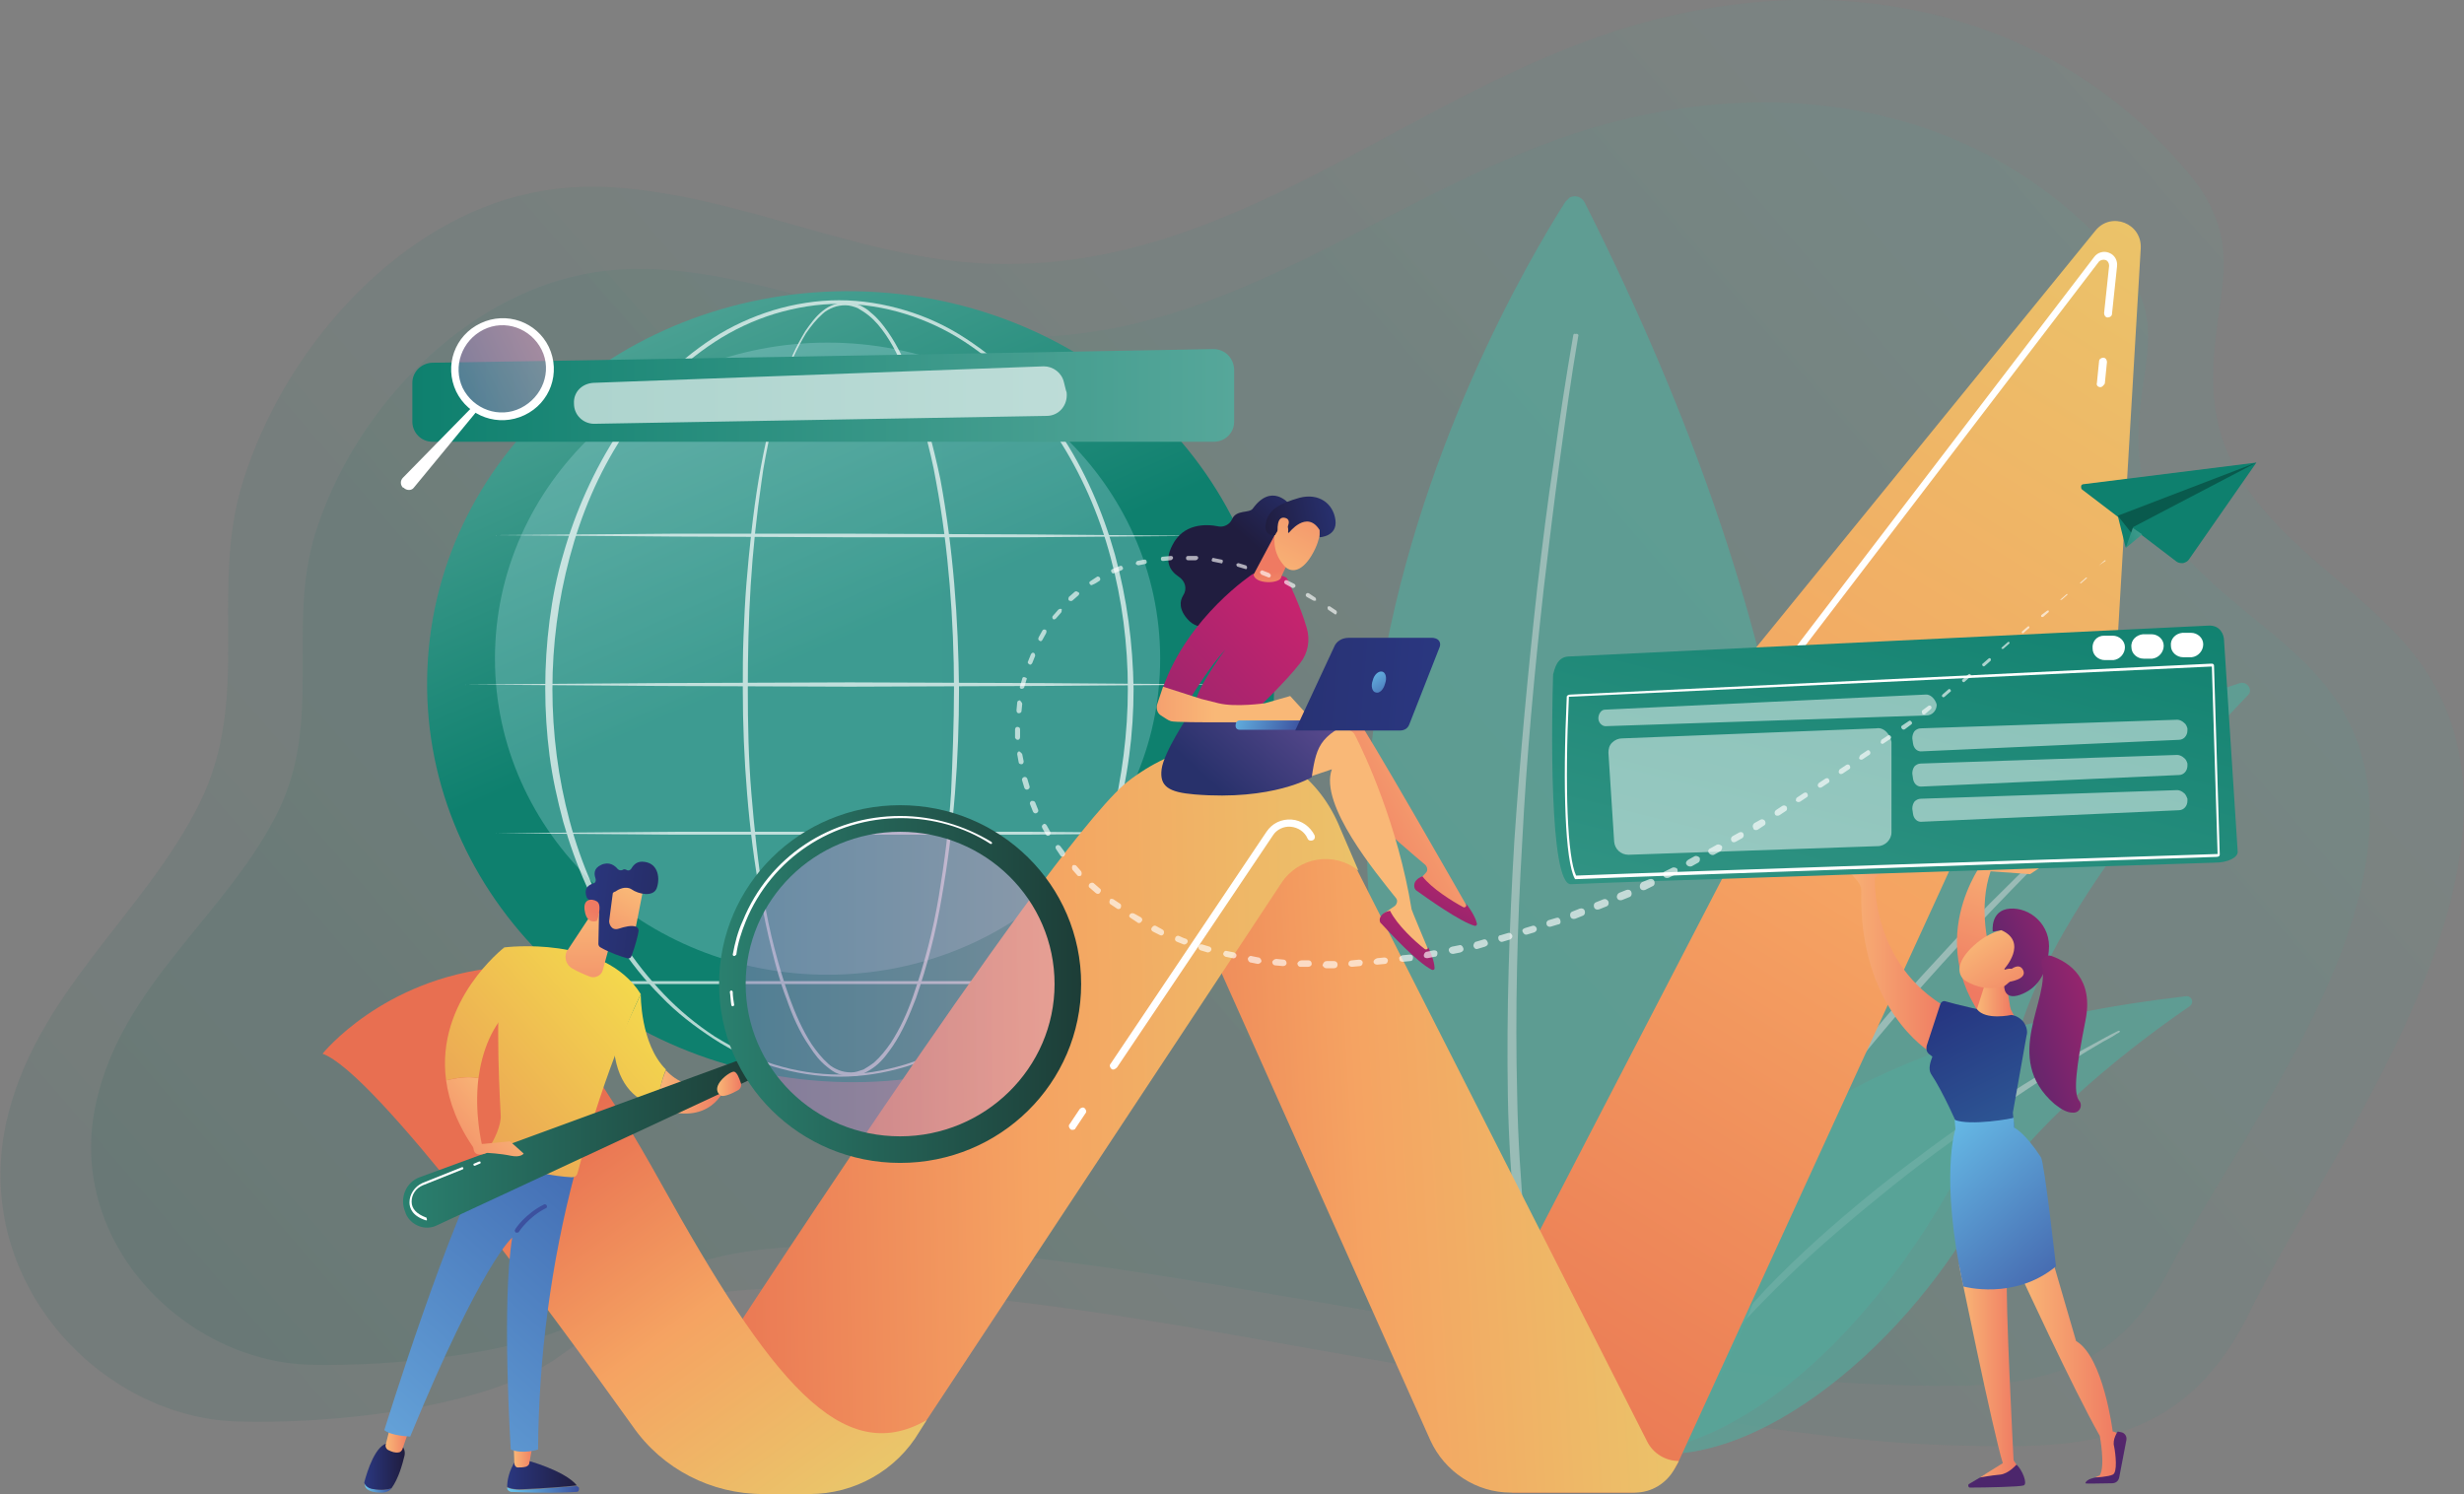 <?xml version="1.0" encoding="utf-8"?>
<!-- Generator: Adobe Illustrator 27.0.1, SVG Export Plug-In . SVG Version: 6.00 Build 0)  -->
<svg version="1.1" id="ilustracao" xmlns="http://www.w3.org/2000/svg" xmlns:xlink="http://www.w3.org/1999/xlink" x="0px" y="0px"
	 viewBox="0 0 343 208" style="enable-background:new 0 0 343 208;" xml:space="preserve">
<rect x="0" y="0" width="343" height="208" fill="#808080" stroke="none"/>
<style type="text/css">
	.st0{opacity:0.1;fill:url(#SVGID_1_);}
	.st1{opacity:0.1;fill:url(#SVGID_00000087397039561594945780000008318191005436516263_);}
	.st2{opacity:0.71;}
	.st3{fill:#56A69A;enable-background:new    ;}
	.st4{opacity:0.86;fill:#B6D9D4;enable-background:new    ;}
	.st5{opacity:0.72;}
	.st6{fill:url(#bg_00000093857682058928606070000015585850839122079639_);}
	.st7{opacity:0.3;fill:url(#reflexo_00000027586508387789653740000018131585127499217032_);enable-background:new    ;}
	.st8{opacity:0.68;}
	.st9{fill:#FFFFFF;}
	.st10{fill:url(#SVGID_00000127014109982517563600000010101904935206550686_);}
	.st11{fill:url(#SVGID_00000004522322679709708420000000688184149795774338_);}
	.st12{fill:url(#SVGID_00000052822329819758004260000012163321165649744771_);}
	.st13{fill:url(#SVGID_00000093161509010484690280000016812315753711899296_);}
	.st14{fill:url(#SVGID_00000103230694955848344230000013986203328348203921_);}
	.st15{fill:url(#SVGID_00000155140261054889450120000002412151671243817893_);}
	.st16{fill:url(#SVGID_00000141454982961092369910000009126943958938984867_);}
	.st17{fill:url(#SVGID_00000074408434842886649060000010968049505824533399_);}
	.st18{fill:url(#SVGID_00000101063561726582782210000005588154418399766714_);}
	.st19{fill:url(#SVGID_00000158748939561340340560000015911668744499578760_);}
	.st20{fill:url(#SVGID_00000070804444321634850370000010294534455405911944_);}
	.st21{fill:url(#SVGID_00000170961601141705319100000007716109970224322985_);}
	.st22{fill:url(#SVGID_00000074438830444192105360000005057681336039579815_);}
	.st23{fill:url(#SVGID_00000067943444144793236120000015196159941366576525_);}
	.st24{fill:url(#SVGID_00000086668783653776395830000004991788752755423411_);}
	.st25{fill:url(#SVGID_00000088844327013331806190000012722270358958904978_);}
	.st26{fill:url(#SVGID_00000057129025642164264780000012396807625949478056_);}
	.st27{fill:url(#SVGID_00000054946181570345871950000000263793067473005698_);}
	.st28{fill:url(#SVGID_00000088842620071560927700000013954205427265617598_);}
	.st29{fill:url(#SVGID_00000157271048848666717700000017183565176049956743_);}
	.st30{fill:url(#SVGID_00000005970028708029473180000010488645521365799041_);}
	.st31{fill:url(#SVGID_00000025431423295501902820000009541315765047526559_);}
	.st32{fill:url(#SVGID_00000180362734381648810780000013655541977912820655_);}
	.st33{fill:url(#SVGID_00000111881267893779274480000003046920559367300769_);}
	.st34{fill:url(#SVGID_00000059994161400310723940000012340115970788425110_);}
	.st35{fill:url(#SVGID_00000058546871364427940520000017706468095530641843_);}
	.st36{fill:url(#SVGID_00000045599458824696762440000002830022007599378572_);}
	.st37{fill:url(#SVGID_00000068675717812401733000000009082654953101609644_);}
	.st38{fill:url(#SVGID_00000071525635592331270090000003889333203303196580_);}
	.st39{fill:url(#SVGID_00000093152036169050679740000001161878723504799642_);}
	.st40{fill:url(#SVGID_00000096022772479921732550000008739969623836571812_);}
	.st41{fill:url(#SVGID_00000154422523902452344290000000415706484437180318_);}
	.st42{fill:url(#SVGID_00000089565438773725523050000013834921033975660977_);}
	.st43{fill:url(#SVGID_00000080195247777896274320000015972287854564652971_);}
	.st44{opacity:0.5;fill:url(#SVGID_00000170984039377264552540000016035259082943262604_);enable-background:new    ;}
	.st45{fill:url(#SVGID_00000095317840181527156420000014832577498472485525_);}
	.st46{fill:url(#SVGID_00000172441874143812083420000014426614871880882573_);}
	.st47{fill:url(#SVGID_00000118386978954947014430000001608910035443831990_);}
	.st48{fill:url(#SVGID_00000052066717047938067320000015214195582540709047_);}
	.st49{fill:url(#SVGID_00000130613895305973239390000005080587682909169541_);}
	.st50{fill:url(#SVGID_00000136377127507949412970000000235775941793686205_);}
	.st51{fill:url(#SVGID_00000181063463395250680760000009671962448458088588_);}
	.st52{opacity:0.64;fill:#FFFFFF;enable-background:new    ;}
	.st53{opacity:0.5;fill:url(#SVGID_00000125565628947105995520000015611386674008929195_);enable-background:new    ;}
	.st54{fill:url(#SVGID_00000128469126245256537210000006032837248888843965_);}
	.st55{fill:url(#SVGID_00000181792067456188531350000012150593404246705810_);}
	.st56{fill:url(#SVGID_00000065046670929402406560000004854652758032817066_);}
	.st57{fill:url(#SVGID_00000106121900975997243550000003088931612764479648_);}
	.st58{fill:url(#SVGID_00000069378944986449936100000000098516540684562318_);}
	.st59{fill:url(#SVGID_00000127004419725592891740000015200113731122465943_);}
	.st60{fill:url(#SVGID_00000038387316984525100820000015054617691709547398_);}
	.st61{fill:url(#SVGID_00000034806379512462542140000010115638979935376023_);}
	.st62{fill:url(#SVGID_00000141423420302938627390000004953279402822886272_);}
	.st63{fill:url(#SVGID_00000078751401789942702580000017297386226354622645_);}
	.st64{fill:url(#SVGID_00000053539668727777669890000009061292143994283176_);}
	.st65{fill:url(#SVGID_00000128465935398737554780000016802866554492577193_);}
	.st66{fill:url(#SVGID_00000013885497619977612750000018274500354211993984_);}
	.st67{fill:url(#SVGID_00000018925722061969784920000002704947974534945433_);}
	.st68{opacity:0.5;fill:#FFFFFF;enable-background:new    ;}
	.st69{fill:url(#SVGID_00000132793949527595381420000015747356252435496089_);}
	.st70{fill:url(#SVGID_00000121989357167385338820000014076472396651836841_);}
	.st71{fill:#095A4D;}
	.st72{fill:url(#SVGID_00000005241275108297018420000011391247748579748254_);}
</style>
<g id="background">
	<linearGradient id="SVGID_1_" gradientUnits="userSpaceOnUse" x1="296.316" y1="14.402" x2="46.637" y2="230.053">
		<stop  offset="0" style="stop-color:#56A69A"/>
		<stop  offset="1" style="stop-color:#095A4D"/>
	</linearGradient>
	<path class="st0" d="M337,92.4c-9.1-12.8-28.4-19.6-28.9-38.8c-0.3-12.5,5.3-19.2-3.7-29.8c-21.7-25.7-55.2-28.7-83.8-18
		c-28.6,10.7-51.4,32.2-83.2,30.9c-17.3-0.7-33.4-9-50.5-10.5c-5.3-0.5-10.2-0.1-14.8,1.1c-17.3,4.5-32.5,21.2-38.3,39.8
		c-4.7,15.1,1.3,29.9-6,44.7c-7.8,15.7-23.1,26.6-27,44.8c-4.6,21.8,13.1,40.7,32.2,41.3c12.1,0.4,34.6-1.6,44.9-9.1
		c12.5-9.2,24.9-9.8,39.5-9.4c27.8,0.7,55.7,7,83.2,11.5c23.5,3.8,46.7,9.5,70.6,10.3c17.5,0.5,32.4,0.8,41.9-18.4
		C324.3,159.9,356.1,119.2,337,92.4L337,92.4z"/>
	
		<linearGradient id="SVGID_00000110469229407823222240000007510522072102516617_" gradientUnits="userSpaceOnUse" x1="285.006" y1="24.705" x2="57.003" y2="221.635">
		<stop  offset="0" style="stop-color:#56A69A"/>
		<stop  offset="1" style="stop-color:#095A4D"/>
	</linearGradient>
	<path style="opacity:0.1;fill:url(#SVGID_00000110469229407823222240000007510522072102516617_);" d="M324.4,96.3
		C316,85,298.1,78.9,297.7,61.9c-0.3-11,4.9-17-3.4-26.5c-20.1-22.8-51.1-25.5-77.5-16c-26.4,9.5-47.6,28.6-77,27.5
		c-16-0.6-30.9-8-46.7-9.3c-4.9-0.4-9.4-0.1-13.7,1c-16,4-30.1,18.8-35.4,35.3c-4.3,13.4,1.2,26.6-5.6,39.7
		c-7.2,14-21.4,23.6-25,39.8C9,172.6,25.4,189.4,43,190c11.2,0.3,32-1.4,41.6-8.1c11.6-8.1,23-8.7,36.6-8.4
		c25.8,0.6,51.5,6.2,76.9,10.2c21.8,3.4,43.3,8.5,65.3,9.1c16.2,0.5,30,0.7,38.7-16.3C312.6,156.2,342,120.1,324.4,96.3L324.4,96.3
		L324.4,96.3z"/>
</g>
<g id="folhas">
	<g id="direita" class="st2">
		<path class="st3" d="M304.3,138.7c0.8-0.1,1.2,0.9,0.5,1.4c-6.3,4.3-22.5,16.2-29.2,28.4c-10.9,19.7-33.1,37.9-49.4,33.2
			C226.2,201.7,218.6,148.5,304.3,138.7z"/>
		<path class="st4" d="M294.9,143.8c-0.2,0.1-0.4,0.2-0.5,0.3l-0.5,0.3l-1.1,0.6l-2.2,1.3c-1.5,0.9-2.9,1.8-4.3,2.7
			c-2.9,1.8-5.7,3.7-8.5,5.6c-5.6,3.8-11.1,7.8-16.3,12.1c-2.6,2.1-5.2,4.3-7.7,6.5s-5,4.6-7.4,7c-4.8,4.8-9.2,10-13,15.6
			c0,0.1-0.2,0.1-0.2,0c-0.1,0-0.1-0.2,0-0.2c1.8-2.9,3.8-5.7,5.9-8.4c2.1-2.7,4.4-5.2,6.7-7.7c4.7-4.9,9.8-9.4,15.1-13.7
			c2.6-2.1,5.4-4.2,8.1-6.2c2.7-2,5.5-3.9,8.4-5.8c2.8-1.9,5.7-3.7,8.6-5.4c1.5-0.9,2.9-1.7,4.4-2.5c0.7-0.4,1.5-0.8,2.2-1.2
			l1.1-0.6l0.6-0.3c0.2-0.1,0.4-0.2,0.6-0.3c0.1,0,0.2,0,0.2,0.1c0,0,0,0,0,0C295.1,143.7,295,143.7,294.9,143.8
			C295,143.8,295,143.8,294.9,143.8L294.9,143.8L294.9,143.8z"/>
	</g>
	<g id="centro" class="st2">
		<path class="st3" d="M311.8,95.1c1-0.3,1.9,1,1.1,1.7c-7.4,7.7-26.1,28.3-31.8,46.7c-9.3,29.8-34.5,60.8-57.9,58.9
			C223.1,202.4,198.2,132.3,311.8,95.1z"/>
		<path class="st4" d="M300.4,104.5c-0.2,0.2-0.4,0.4-0.7,0.5l-0.7,0.6l-1.3,1.2l-2.6,2.4c-1.7,1.6-3.4,3.2-5.1,4.8
			c-3.4,3.2-6.7,6.5-10,9.9c-6.5,6.7-12.9,13.7-18.9,20.9c-3,3.6-5.9,7.3-8.7,11.1c-2.8,3.8-5.5,7.6-8,11.6c-2.5,3.9-5,8-7.2,12.1
			c-2.2,4.1-4.2,8.4-6,12.7c0,0.1-0.1,0.1-0.2,0.1c0,0,0,0,0,0c-0.1,0-0.1-0.1-0.1-0.2c1.6-4.4,3.6-8.7,5.7-13
			c2.2-4.2,4.6-8.3,7.1-12.3c5.1-8,10.7-15.5,16.7-22.8c3-3.6,6.1-7.2,9.3-10.6c3.2-3.5,6.4-6.9,9.8-10.2c3.3-3.3,6.7-6.6,10.2-9.8
			c1.7-1.6,3.5-3.2,5.3-4.7c0.9-0.8,1.8-1.5,2.7-2.3l1.4-1.1l0.7-0.6c0.2-0.2,0.5-0.4,0.7-0.6c0.1-0.1,0.2,0,0.2,0.1
			C300.5,104.4,300.5,104.5,300.4,104.5L300.4,104.5L300.4,104.5L300.4,104.5z"/>
	</g>
	<g id="esquerda" class="st5">
		<path class="st3" d="M217.9,28.1c-9.9,15.6-64.1,108.6,13.5,175.4c0,0,51.3-52-10.8-175.3c-0.4-0.8-1.3-1.1-2.1-0.7
			C218.3,27.7,218.1,27.9,217.9,28.1z"/>
		<path class="st4" d="M219.7,46.8c-1,5.8-1.8,11.7-2.6,17.5c-0.8,5.9-1.5,11.7-2.2,17.6c-1.3,11.7-2.4,23.5-3,35.3
			c-0.7,11.8-1,23.6-0.7,35.4c0.1,5.9,0.5,11.8,1,17.6c0.6,5.9,1.4,11.7,2.6,17.4c0.1,0.4-0.2,0.8-0.5,0.8c-0.4,0.1-0.8-0.2-0.8-0.5
			c-1.2-5.8-2-11.7-2.6-17.6c-0.5-5.9-0.9-11.8-1-17.7c-0.2-11.8,0.2-23.7,0.9-35.5c0.8-11.8,1.9-23.6,3.2-35.3
			c0.7-5.9,1.4-11.7,2.3-17.6c0.8-5.9,1.7-11.7,2.7-17.5c0-0.2,0.2-0.3,0.3-0.2C219.6,46.4,219.8,46.6,219.7,46.8L219.7,46.8
			L219.7,46.8z"/>
	</g>
</g>
<g id="mundo">
	
		<linearGradient id="bg_00000106114160116554628060000010932880756799298208_" gradientUnits="userSpaceOnUse" x1="115.976" y1="119.91" x2="91.599" y2="175.164" gradientTransform="matrix(1 0 0 -1 0 210)">
		<stop  offset="0" style="stop-color:#0E806E"/>
		<stop  offset="1" style="stop-color:#56A79A"/>
	</linearGradient>
	<path id="bg" style="fill:url(#bg_00000106114160116554628060000010932880756799298208_);" d="M177.3,98.2
		c1.3-30.4-24-56.2-56.5-57.6c-32.6-1.4-60,22-61.3,52.4s24,56.2,56.5,57.6C148.6,152,176,128.5,177.3,98.2z"/>
	
		<linearGradient id="reflexo_00000003081436996275550420000003797588833779191460_" gradientUnits="userSpaceOnUse" x1="68.915" y1="118.37" x2="161.508" y2="118.37" gradientTransform="matrix(1 0 0 -1 0 210)">
		<stop  offset="0" style="stop-color:#ABDBE4"/>
		<stop  offset="1" style="stop-color:#AADAE2"/>
	</linearGradient>
	
		<path id="reflexo" style="opacity:0.3;fill:url(#reflexo_00000003081436996275550420000003797588833779191460_);enable-background:new    ;" d="
		M115.2,135.7c25.6,0,46.3-19.7,46.3-44s-20.7-44-46.3-44s-46.3,19.7-46.3,44S89.6,135.7,115.2,135.7z"/>
	<g id="grade" class="st8">
		<path class="st9" d="M133.5,95.9c0,9.7-0.7,19.4-2.4,29c-0.4,2.4-0.9,4.8-1.5,7.1c-0.6,2.4-1.3,4.7-2.1,7
			c-0.9,2.3-1.8,4.5-3.2,6.6c-0.7,1-1.4,2-2.4,2.8c-0.5,0.4-1,0.7-1.6,1c-0.6,0.3-1.2,0.4-1.8,0.4c-0.6,0-1.3-0.1-1.8-0.3
			c-0.6-0.2-1.1-0.6-1.6-1c-1-0.8-1.7-1.7-2.4-2.8c-1.4-2-2.4-4.3-3.2-6.6c-0.9-2.3-1.5-4.6-2.1-7c-0.6-2.4-1.1-4.7-1.5-7.1
			c-0.9-4.8-1.5-9.6-1.9-14.5c-0.4-4.8-0.6-9.7-0.6-14.6c0-2.4,0-4.9,0.1-7.3c0.1-2.4,0.2-4.8,0.4-7.3c0.4-4.8,0.9-9.7,1.7-14.5
			c0.4-2.4,0.9-4.8,1.4-7.1c0.6-2.4,1.2-4.7,2-7c0.4-1.1,0.9-2.3,1.4-3.4c0.5-1.1,1.1-2.2,1.7-3.2c0.7-1,1.4-2,2.4-2.8
			c0.5-0.4,1-0.7,1.6-0.9c0.6-0.2,1.2-0.3,1.8-0.3c0.6,0,1.2,0.2,1.8,0.4c0.6,0.3,1.1,0.6,1.5,1c1,0.8,1.7,1.7,2.4,2.7
			c1.4,2,2.4,4.2,3.3,6.5c0.9,2.3,1.6,4.6,2.3,6.9c0.6,2.3,1.2,4.7,1.7,7.1C132.7,76.4,133.4,86.2,133.5,95.9L133.5,95.9L133.5,95.9
			z M132.8,95.9c0-4.8-0.2-9.7-0.6-14.5c-0.4-4.8-1-9.6-1.9-14.4c-0.4-2.4-1-4.7-1.6-7.1c-0.6-2.3-1.3-4.6-2.2-6.9
			c-0.9-2.2-1.9-4.5-3.2-6.4c-0.7-1-1.4-1.9-2.4-2.7c-0.5-0.4-1-0.7-1.5-1c-0.5-0.2-1.1-0.4-1.7-0.4c-0.6,0-1.2,0.1-1.7,0.3
			c-0.5,0.2-1.1,0.5-1.5,0.9c-0.9,0.8-1.6,1.7-2.3,2.7c-0.6,1-1.2,2.1-1.7,3.2c-0.5,1.1-0.9,2.2-1.3,3.4c-0.8,2.3-1.4,4.6-1.9,7
			c-0.5,2.4-1,4.7-1.3,7.1c-0.7,4.8-1.2,9.6-1.5,14.4c-0.3,4.8-0.4,9.7-0.4,14.5c0,4.8,0.1,9.7,0.5,14.5c0.4,4.8,0.9,9.6,1.7,14.4
			c0.4,2.4,0.9,4.8,1.5,7.1c0.6,2.3,1.3,4.7,2.1,6.9s1.8,4.5,3.1,6.5c0.7,1,1.4,1.9,2.3,2.7c0.4,0.4,1,0.7,1.5,0.9
			c0.5,0.2,1.1,0.3,1.7,0.3c0.6,0,1.1-0.2,1.7-0.4c0.5-0.3,1-0.6,1.5-1c0.9-0.8,1.6-1.7,2.3-2.7c1.3-2,2.3-4.2,3.1-6.5
			c0.8-2.3,1.5-4.6,2.1-6.9c0.6-2.3,1.1-4.7,1.5-7.1c0.8-4.8,1.4-9.6,1.7-14.4C132.6,105.6,132.8,100.7,132.8,95.9L132.8,95.9
			L132.8,95.9z"/>
		<path class="st9" d="M157.8,95.9c0,6.2-0.8,12.5-2.5,18.5c-1.7,6-4.2,11.8-7.7,17c-1.7,2.6-3.7,5-5.9,7.3
			c-2.2,2.2-4.6,4.2-7.2,5.9c-2.6,1.7-5.5,3-8.4,3.9c-3,0.9-6.1,1.4-9.2,1.4c-3.1,0-6.2-0.5-9.2-1.4c-3-0.9-5.8-2.2-8.4-3.9
			c-2.6-1.7-5.1-3.6-7.3-5.9c-2.2-2.2-4.2-4.7-5.9-7.3c-3.5-5.2-6-11-7.7-17c-0.8-3-1.5-6.1-1.9-9.2c-0.4-3.1-0.6-6.2-0.6-9.4
			c0-3.1,0.2-6.3,0.6-9.4c0.4-3.1,1-6.2,1.9-9.2c1.7-6,4.3-11.8,7.7-17c1.7-2.6,3.7-5,5.9-7.2c2.2-2.2,4.6-4.2,7.2-5.9
			c2.6-1.7,5.5-3,8.4-3.9c3-0.9,6.1-1.4,9.2-1.4c3.1,0,6.2,0.5,9.2,1.4c3,0.9,5.8,2.2,8.4,3.9c2.6,1.7,5,3.6,7.2,5.9
			c2.2,2.2,4.1,4.7,5.9,7.2c3.5,5.2,6,11,7.7,17C156.9,83.4,157.7,89.6,157.8,95.9C157.8,95.9,157.8,95.9,157.8,95.9z M157,95.9
			c0-6.2-0.8-12.4-2.4-18.3c-1.6-6-4.1-11.7-7.5-16.9c-1.7-2.6-3.6-5-5.7-7.2s-4.5-4.2-7.1-5.9c-2.6-1.7-5.4-3-8.3-3.9
			c-2.9-0.9-6-1.4-9.1-1.4c-3.1,0-6.1,0.5-9.1,1.4c-2.9,0.9-5.7,2.2-8.3,3.9c-2.6,1.7-5,3.7-7.1,5.9c-2.1,2.2-4.1,4.7-5.7,7.2
			c-3.4,5.2-5.8,10.9-7.4,16.9c-0.8,3-1.4,6-1.8,9.1c-0.8,6.1-0.8,12.3,0,18.5c0.4,3.1,1,6.1,1.8,9.1c1.6,6,4.1,11.7,7.4,16.9
			c1.7,2.6,3.6,5,5.7,7.2c2.1,2.2,4.5,4.2,7.1,5.9c2.6,1.6,5.4,3,8.3,3.9c2.9,0.9,6,1.4,9.1,1.4c3.1,0,6.1-0.5,9.1-1.4
			c2.9-0.9,5.7-2.2,8.3-3.9c2.6-1.7,5-3.7,7.1-5.9c2.1-2.2,4.1-4.6,5.8-7.2c3.4-5.2,5.8-10.9,7.5-16.9C156.2,108.2,157,102,157,95.9
			L157,95.9z"/>
		<path class="st9" d="M69.1,74.5l12.3-0.1l12.3-0.1l24.6,0l24.6,0.1l12.3,0.1l12.3,0.1c0,0,0,0,0,0c0,0,0,0,0,0l-12.3,0.1
			l-12.3,0.1l-24.6,0l-24.6-0.1l-12.3-0.1L69.1,74.5C69.1,74.6,69,74.6,69.1,74.5C69,74.6,69,74.5,69.1,74.5L69.1,74.5z M83.3,53.8
			c2.9,0,5.8-0.1,8.7-0.1l8.7-0.1c2.9,0,5.8,0,8.7,0h8.7l17.5,0l8.7,0.1c2.9,0,5.8,0.1,8.7,0.1c0,0,0,0,0,0c0,0,0,0,0,0
			c-2.9,0-5.8,0.1-8.7,0.1l-8.7,0.1l-17.5,0h-8.7c-2.9,0-5.8,0-8.7,0L92.1,54c-2.9,0-5.8,0-8.7-0.1C83.3,53.9,83.3,53.9,83.3,53.8
			C83.3,53.8,83.3,53.8,83.3,53.8L83.3,53.8L83.3,53.8z M64.8,95.3l13.4-0.1l13.4-0.1l26.7-0.1l26.7,0.1l13.4,0.1l13.4,0.1
			c0,0,0,0,0,0c0,0,0,0,0,0l-13.4,0.1L145,95.5l-26.7,0.1l-26.7-0.1l-13.4-0.1L64.8,95.3C64.8,95.4,64.7,95.4,64.8,95.3
			C64.7,95.3,64.8,95.3,64.8,95.3z M69.1,116l12.3-0.1l12.3-0.1l24.6,0l24.6,0l12.3,0.1l12.3,0.1c0,0,0,0,0,0s0,0,0,0l-12.3,0.1
			l-12.3,0.1l-24.6,0l-24.6,0l-12.3-0.1L69.1,116C69.1,116.1,69,116.1,69.1,116C69,116,69,116,69.1,116L69.1,116z M154.9,137H85.1
			c-0.1,0-0.2-0.1-0.2-0.2c0,0,0,0,0,0c0-0.1,0.1-0.2,0.2-0.2h69.8c0.1,0,0.2,0.1,0.2,0.2c0,0,0,0,0,0
			C155.1,136.9,155,137,154.9,137z"/>
	</g>
</g>
<g id="seta-stonks">
	
		<linearGradient id="SVGID_00000005960315295397008770000014202646494512109457_" gradientUnits="userSpaceOnUse" x1="309.899" y1="177.72" x2="197.91" y2="-2.39" gradientTransform="matrix(1 0 0 -1 0 210)">
		<stop  offset="0" style="stop-color:#EAC56A"/>
		<stop  offset="0.5" style="stop-color:#F5A362"/>
		<stop  offset="1" style="stop-color:#E86F51"/>
	</linearGradient>
	<path style="fill:url(#SVGID_00000005960315295397008770000014202646494512109457_);" d="M204.8,189.7l47.6-91.8h-9.8
		c-1.8,0-2.8-2.1-1.6-3.5l50.7-62.3c2.2-2.7,6.5-1,6.3,2.5l-3.6,60.9c-0.2,3.5-3.3,6.1-6.7,5.7l-6.8-0.8l-47.2,103
		c-1.2,2.7-3.9,4.4-6.8,4.4h-16.4L204.8,189.7L204.8,189.7L204.8,189.7z"/>
	
		<linearGradient id="SVGID_00000058563289720410317660000017166820496135854001_" gradientUnits="userSpaceOnUse" x1="233.997" y1="51.581" x2="145.033" y2="46.386" gradientTransform="matrix(1 0 0 -1 0 210)">
		<stop  offset="0" style="stop-color:#EAC56A"/>
		<stop  offset="0.5" style="stop-color:#F5A362"/>
		<stop  offset="1" style="stop-color:#E86F51"/>
	</linearGradient>
	<path style="fill:url(#SVGID_00000058563289720410317660000017166820496135854001_);" d="M165.5,125.3l33.6,75.2
		c2,4.4,6.4,7.3,11.2,7.3h17.3c2.3,0,4.4-1.3,5.5-3.3l0.6-1.1c-1.9,0-3.6-1.1-4.4-2.7l-44.8-88.3L165.5,125.3
		C165.5,125.3,165.5,125.3,165.5,125.3z"/>
	
		<linearGradient id="SVGID_00000146500204874420436760000015034245185190473129_" gradientUnits="userSpaceOnUse" x1="194.721" y1="55.592" x2="92.362" y2="53.642" gradientTransform="matrix(1 0 0 -1 0 210)">
		<stop  offset="0" style="stop-color:#EAC56A"/>
		<stop  offset="0.5" style="stop-color:#F5A362"/>
		<stop  offset="1" style="stop-color:#E86F51"/>
	</linearGradient>
	<path style="fill:url(#SVGID_00000146500204874420436760000015034245185190473129_);" d="M189.1,121.2c-3.4-2.7-8.3-1.9-10.7,1.7
		L129,197.7c-4,6-10.6,9.6-17.8,9.6h-6.9l-5.7-16.4c0,0,45.9-70.9,57.8-81.6c0,0,11.8-10.7,23.4-2.6c3.1,2.1,5.4,5.2,6.8,8.7
		L189.1,121.2L189.1,121.2L189.1,121.2z"/>
	
		<linearGradient id="SVGID_00000031902102876826541570000018210086894319547546_" gradientUnits="userSpaceOnUse" x1="114.349" y1="0.24" x2="76.734" y2="51.854" gradientTransform="matrix(1 0 0 -1 0 210)">
		<stop  offset="0" style="stop-color:#EAC56A"/>
		<stop  offset="0.5" style="stop-color:#F5A362"/>
		<stop  offset="1" style="stop-color:#E86F51"/>
	</linearGradient>
	<path style="fill:url(#SVGID_00000031902102876826541570000018210086894319547546_);" d="M44.9,146.7c0,0,8.3-10.4,24.3-12
		c0,0,7.6,2.6,22.8,30s25.2,39.8,37,33l-1,1.6c-3.2,5.4-9,8.7-15.3,8.7h-6.5c-7.2,0-14-3.5-18.1-9.4
		C76.3,182.1,52.2,149.3,44.9,146.7C44.9,146.7,44.9,146.7,44.9,146.7z"/>
	<path class="st9" d="M292.4,53.9L292.4,53.9c-0.4,0-0.6-0.3-0.5-0.6c0,0,0,0,0,0l0.3-3c0-0.3,0.3-0.5,0.6-0.5c0,0,0,0,0,0
		c0.3,0,0.5,0.3,0.5,0.6l-0.3,3C292.8,53.7,292.6,53.9,292.4,53.9L292.4,53.9z M250,91.4c-0.3,0-0.5-0.2-0.5-0.5
		c0-0.1,0-0.2,0.1-0.3l41.9-54.8c0.5-0.7,1.4-0.9,2.1-0.6c0.8,0.3,1.2,1.1,1.1,1.9l-0.7,6.6c0,0.3-0.3,0.5-0.6,0.5c0,0,0,0,0,0
		c-0.3,0-0.5-0.3-0.5-0.6c0,0,0,0,0,0l0.7-6.6c0-0.4-0.2-0.7-0.5-0.8c-0.3-0.1-0.7,0-0.9,0.2l-41.9,54.8
		C250.3,91.3,250.2,91.4,250,91.4L250,91.4L250,91.4z M155,148.9c-0.1,0-0.2,0-0.3-0.1c-0.2-0.2-0.3-0.5-0.1-0.7l21.7-32.3
		c0.8-1.2,2.1-1.8,3.5-1.7c1.4,0.1,2.6,1,3.2,2.2c0.1,0.3,0,0.6-0.3,0.7c-0.3,0.1-0.6,0-0.7-0.3c0,0,0,0,0,0
		c-0.4-0.9-1.3-1.5-2.3-1.6c-1-0.1-2,0.4-2.5,1.2l-21.7,32.3C155.3,148.8,155.1,148.9,155,148.9z M149.3,157.3c-0.1,0-0.2,0-0.3-0.1
		c-0.2-0.2-0.3-0.5-0.1-0.7l1.4-2.1c0.2-0.2,0.5-0.3,0.7-0.1c0,0,0,0,0,0c0.2,0.2,0.3,0.5,0.1,0.7l-1.4,2.1
		C149.7,157.2,149.5,157.3,149.3,157.3L149.3,157.3z"/>
</g>
<g id="mulher-sentada">
	
		<linearGradient id="SVGID_00000148626364188021648460000001911879956186095753_" gradientUnits="userSpaceOnUse" x1="207.371" y1="104.582" x2="185.508" y2="92.189" gradientTransform="matrix(1 0 0 -1 0 210)">
		<stop  offset="0" style="stop-color:#F9B877"/>
		<stop  offset="1" style="stop-color:#EF7A62"/>
	</linearGradient>
	<path style="fill:url(#SVGID_00000148626364188021648460000001911879956186095753_);" d="M204,125.8c0,0-13.9-24.4-15.7-26.7
		c-0.3-0.4-0.8-0.6-1.3-0.5l-3.9,0.5l-4.5,9.9l7.5-4.4c-0.7,5.2,8.9,12.9,12.3,15.8c0.3,0.3,0.4,0.8,0.1,1.1c0,0,0,0,0,0l-1.3,1.4
		c2.2,2.2,4.7,3.7,7.5,4.3L204,125.8L204,125.8z"/>
	
		<linearGradient id="SVGID_00000075132675306505916710000004427128745945080244_" gradientUnits="userSpaceOnUse" x1="204.572" y1="92.224" x2="194.641" y2="68.359" gradientTransform="matrix(1 0 0 -1 0 210)">
		<stop  offset="0" style="stop-color:#CC246E"/>
		<stop  offset="1" style="stop-color:#4C266C"/>
	</linearGradient>
	<path style="fill:url(#SVGID_00000075132675306505916710000004427128745945080244_);" d="M198,122c0,0-0.9,0.3-1.1,1
		c-0.1,0.4,0,0.8,0.3,1c1.4,1,6,4.3,8.1,4.9c0.2,0,0.3-0.1,0.3-0.3c-0.1-0.5-0.5-1.5-1.6-2.9l0.1,0.2c0.1,0.3-0.2,0.5-0.4,0.4
		C202.2,125.5,199.3,123.7,198,122L198,122z"/>
	
		<linearGradient id="SVGID_00000036950073390508949490000015151068181968768168_" gradientUnits="userSpaceOnUse" x1="205.276" y1="101.435" x2="280.126" y2="147.967" gradientTransform="matrix(1 0 0 -1 0 210)">
		<stop  offset="0" style="stop-color:#F9B877"/>
		<stop  offset="1" style="stop-color:#EF7A62"/>
	</linearGradient>
	<path style="fill:url(#SVGID_00000036950073390508949490000015151068181968768168_);" d="M198.6,131.7c0,0-2.1-5-2.1-5.1
		c-1.9-11.7-6.5-21.6-7.9-24.3c-0.2-0.4-0.7-0.7-1.2-0.8l-3.9-0.3l-6.4,8.7l8.3-2.8c-1.8,4.9,6.2,14.5,8.9,17.9
		c0.3,0.3,0.2,0.8-0.1,1.1c0,0,0,0,0,0l-1.6,1.1c1.7,2.6,3.9,4.5,6.5,5.8L198.6,131.7L198.6,131.7z"/>
	
		<linearGradient id="SVGID_00000032636205760792550790000005365458197133933234_" gradientUnits="userSpaceOnUse" x1="200.781" y1="85.932" x2="186.226" y2="64.608" gradientTransform="matrix(1 0 0 -1 0 210)">
		<stop  offset="0" style="stop-color:#CC246E"/>
		<stop  offset="1" style="stop-color:#4C266C"/>
	</linearGradient>
	<path style="fill:url(#SVGID_00000032636205760792550790000005365458197133933234_);" d="M193.5,126.8c0,0-0.9,0.1-1.3,0.8
		c-0.2,0.3-0.2,0.8,0.1,1c1.2,1.3,5,5.4,7,6.4c0.2,0.1,0.4,0,0.4-0.2c0-0.5-0.2-1.5-1-3.2l0.1,0.2c0.1,0.3-0.3,0.5-0.5,0.3
		C197,131.1,194.5,128.8,193.5,126.8C193.5,126.8,193.5,126.8,193.5,126.8z"/>
	
		<linearGradient id="SVGID_00000094607185238291039990000018220855668993794962_" gradientUnits="userSpaceOnUse" x1="187.008" y1="120.301" x2="168.961" y2="100.646" gradientTransform="matrix(1 0 0 -1 0 210)">
		<stop  offset="0" style="stop-color:#7457A1"/>
		<stop  offset="1" style="stop-color:#28316B"/>
	</linearGradient>
	<path style="fill:url(#SVGID_00000094607185238291039990000018220855668993794962_);" d="M165.5,99.5c0,0-3.5,5.2-3.8,7.6
		c-0.3,2.4,1,3.2,4.6,3.5c10.9,0.9,16.3-2.4,16.3-2.4c0.7-4.8,1.3-6,7.5-8.6c0,0-7.9,0.6-9.5,0C179,99,165.5,99.5,165.5,99.5
		C165.5,99.5,165.5,99.5,165.5,99.5z"/>
	
		<linearGradient id="SVGID_00000004546678668147573120000003354728586604956548_" gradientUnits="userSpaceOnUse" x1="182.626" y1="146.356" x2="173.067" y2="135.404" gradientTransform="matrix(1 0 0 -1 0 210)">
		<stop  offset="0" style="stop-color:#2A3780"/>
		<stop  offset="1" style="stop-color:#201D3F"/>
	</linearGradient>
	<path style="fill:url(#SVGID_00000004546678668147573120000003354728586604956548_);" d="M179.4,70.1c0,0-2.4-2.9-5,0.7
		c-0.5,0.7-2.3,0.1-2.9,1.5c-0.3,0.7-1.1,1.1-1.8,1c-1.9-0.4-5-0.4-6.5,2.6c-1.2,2.3-0.3,3.6,0.9,4.4c0.9,0.6,1.2,1.7,0.6,2.6
		c-0.5,0.8-0.6,2,0.7,3.4c2.9,3.1,8.6-2,8.6-2l4.5-10.7C178.4,73.4,179.4,70.1,179.4,70.1z"/>
	
		<linearGradient id="SVGID_00000133518803459831764710000018437011989344217496_" gradientUnits="userSpaceOnUse" x1="182.502" y1="128.498" x2="130.803" y2="78.959" gradientTransform="matrix(1 0 0 -1 0 210)">
		<stop  offset="0" style="stop-color:#CC246E"/>
		<stop  offset="1" style="stop-color:#4C266C"/>
	</linearGradient>
	<path style="fill:url(#SVGID_00000133518803459831764710000018437011989344217496_);" d="M174.9,98.8c0,0,4.1-3.9,6.1-6.5
		c1.1-1.4,1.4-3.2,0.9-4.9c-0.9-3.1-2.5-6.3-2.7-6.8c-0.2-0.8-4.8-0.7-4.8-0.7s-9,5.9-12.5,15.8l4,1.2c0,0,2.4-4,4.7-6.5
		c0,0-4,5.3-4.2,7.5L174.9,98.8C174.9,98.8,174.9,98.8,174.9,98.8z"/>
	
		<linearGradient id="SVGID_00000065791122142385352400000012569852568978024352_" gradientUnits="userSpaceOnUse" x1="169.177" y1="111.859" x2="147.455" y2="111.859" gradientTransform="matrix(1 0 0 -1 0 210)">
		<stop  offset="0" style="stop-color:#F9B877"/>
		<stop  offset="1" style="stop-color:#EF7A62"/>
	</linearGradient>
	<path style="fill:url(#SVGID_00000065791122142385352400000012569852568978024352_);" d="M182.7,100.3l-3.1-3.4l-3.5,1
		c0,0-4.1,0.6-6.5,0l-2.4-0.6l-5.3-1.7l-0.8,2.4c-0.2,0.6,0,1.3,0.5,1.6c0.5,0.3,1,0.7,1.4,0.8c0.7,0.3,16.2,0.1,16.2,0.1
		L182.7,100.3L182.7,100.3L182.7,100.3z"/>
	
		<linearGradient id="SVGID_00000177483356393096173700000012486579704260851595_" gradientUnits="userSpaceOnUse" x1="177.996" y1="122.632" x2="177.488" y2="130.509" gradientTransform="matrix(1 0 0 -1 0 210)">
		<stop  offset="0" style="stop-color:#F9B877"/>
		<stop  offset="1" style="stop-color:#EF7A62"/>
	</linearGradient>
	<path style="fill:url(#SVGID_00000177483356393096173700000012486579704260851595_);" d="M177.6,74.2l-3.1,5.8
		c0.2,1.3,3.3,1.3,3.8,0.5c0-0.1,0.1-0.2,0.1-0.3l1.8-3.8c0.1-0.4-0.9-1.6-1.3-1.8l-1.2-0.7C177.3,73.7,179.3,73.7,177.6,74.2
		L177.6,74.2z"/>
	
		<linearGradient id="SVGID_00000145057547202796759180000009920752160028237754_" gradientUnits="userSpaceOnUse" x1="177.239" y1="128.994" x2="186.781" y2="147.146" gradientTransform="matrix(1 0 0 -1 0 210)">
		<stop  offset="0" style="stop-color:#F9B877"/>
		<stop  offset="1" style="stop-color:#EF7A62"/>
	</linearGradient>
	<path style="fill:url(#SVGID_00000145057547202796759180000009920752160028237754_);" d="M183.8,72.9c0,0,0.3,1.9-1.2,4.4
		c-1.5,2.5-3,2.4-3.8,1.5s-1.7-2.3-1.3-4.8C178,71.5,183.3,70.4,183.8,72.9L183.8,72.9z"/>
	
		<linearGradient id="SVGID_00000084513006497750257770000005339073178343479461_" gradientUnits="userSpaceOnUse" x1="189.19" y1="139.312" x2="175.962" y2="136.683" gradientTransform="matrix(1 0 0 -1 0 210)">
		<stop  offset="0" style="stop-color:#2A3780"/>
		<stop  offset="1" style="stop-color:#201D3F"/>
	</linearGradient>
	<path style="fill:url(#SVGID_00000084513006497750257770000005339073178343479461_);" d="M179.4,74.2c0,0,2.5-3.3,4.3-0.4l0,1
		c0,0,2.5-0.1,2.2-2.4c-0.3-2.3-2.3-3.8-5-3.1c-2.8,0.8-4.4,1.7-4.7,3.6c-0.3,1.9,1.3,1.6,1.3,1.6s0.6-1.3,1.3-1.4
		c0.7-0.1,0.5,1,0.5,1L179.4,74.2L179.4,74.2L179.4,74.2z"/>
	
		<linearGradient id="SVGID_00000182490874010528004470000014307594510586014617_" gradientUnits="userSpaceOnUse" x1="175.064" y1="130.143" x2="184.613" y2="148.285" gradientTransform="matrix(1 0 0 -1 0 210)">
		<stop  offset="0" style="stop-color:#F9B877"/>
		<stop  offset="1" style="stop-color:#EF7A62"/>
	</linearGradient>
	<path style="fill:url(#SVGID_00000182490874010528004470000014307594510586014617_);" d="M178.8,74.1c0,0,1.3-1.7,0.1-2
		c-1.2-0.3-1.1,1.6-1,2.4L178.8,74.1z"/>
	
		<linearGradient id="SVGID_00000023998008802507951060000004970688510034784409_" gradientUnits="userSpaceOnUse" x1="169.923" y1="112.163" x2="181.123" y2="108.518" gradientTransform="matrix(1 0 0 -1 0 210)">
		<stop  offset="0" style="stop-color:#6CC9F0"/>
		<stop  offset="1" style="stop-color:#3C519F"/>
	</linearGradient>
	<path style="fill:url(#SVGID_00000023998008802507951060000004970688510034784409_);" d="M172.6,101.6h14.1c0.4,0,0.6-0.3,0.6-0.7
		c0-0.3-0.3-0.6-0.6-0.6c0,0,0,0,0,0h-14.1c-0.4,0-0.6,0.3-0.6,0.7C172,101.4,172.2,101.6,172.6,101.6L172.6,101.6z"/>
	
		<linearGradient id="SVGID_00000057111965061145570670000000113680586555531701_" gradientUnits="userSpaceOnUse" x1="199.648" y1="113.978" x2="97.51" y2="122.516" gradientTransform="matrix(1 0 0 -1 0 210)">
		<stop  offset="0" style="stop-color:#2A3780"/>
		<stop  offset="1" style="stop-color:#201D3F"/>
	</linearGradient>
	<path style="fill:url(#SVGID_00000057111965061145570670000000113680586555531701_);" d="M199.4,88.8h-11.7c-0.9,0-1.7,0.5-2,1.3
		l-5.4,11.6h14.6c0.6,0,1.1-0.3,1.3-0.9l4.2-10.7c0.2-0.5,0-1-0.5-1.2C199.6,88.8,199.5,88.8,199.4,88.8L199.4,88.8z"/>
	
		<linearGradient id="SVGID_00000158010359838020933150000011496542315619805336_" gradientUnits="userSpaceOnUse" x1="190.393" y1="117.36" x2="194.087" y2="111.846" gradientTransform="matrix(1 0 0 -1 0 210)">
		<stop  offset="0" style="stop-color:#6CC9F0"/>
		<stop  offset="1" style="stop-color:#3C519F"/>
	</linearGradient>
	<path style="fill:url(#SVGID_00000158010359838020933150000011496542315619805336_);" d="M191.1,94.7c-0.3,0.8-0.1,1.6,0.4,1.7
		c0.5,0.2,1.1-0.4,1.3-1.2c0.3-0.8,0.1-1.6-0.4-1.7C191.9,93.4,191.3,93.9,191.1,94.7L191.1,94.7z"/>
</g>
<g id="homem-lupa-grande">
	
		<linearGradient id="SVGID_00000058560931136342661560000006127303753933183365_" gradientUnits="userSpaceOnUse" x1="70.585" y1="2.677" x2="80.556" y2="2.677" gradientTransform="matrix(1 0 0 -1 0 210)">
		<stop  offset="0" style="stop-color:#6CC9F0"/>
		<stop  offset="1" style="stop-color:#3C519F"/>
	</linearGradient>
	<path style="fill:url(#SVGID_00000058560931136342661560000006127303753933183365_);" d="M80.3,206.9c-1.7,0.1-4.7,0.4-7,0.5
		c-1.4,0.1-2.2-0.1-2.7-0.3v0.1c0,0.2,0.2,0.4,0.5,0.5c4.4,0.2,7.9,0.1,9.2,0c0.2,0,0.3-0.2,0.3-0.4c0-0.1,0-0.1,0-0.2
		C80.4,207,80.4,206.9,80.3,206.9L80.3,206.9L80.3,206.9z"/>
	
		<linearGradient id="SVGID_00000101817518371859269910000017913043277147596202_" gradientUnits="userSpaceOnUse" x1="70.585" y1="4.62" x2="80.278" y2="4.62" gradientTransform="matrix(1 0 0 -1 0 210)">
		<stop  offset="0" style="stop-color:#2A3780"/>
		<stop  offset="1" style="stop-color:#201D3F"/>
	</linearGradient>
	<path style="fill:url(#SVGID_00000101817518371859269910000017913043277147596202_);" d="M73.3,207.3c2.3-0.1,5.3-0.3,7-0.5
		c-1.7-2.1-7-3.5-7-3.5h-1.5c-1,1.5-1.2,2.9-1.2,3.7C71.1,207.3,71.9,207.4,73.3,207.3L73.3,207.3L73.3,207.3z"/>
	
		<linearGradient id="SVGID_00000031179430586870627650000001802749607404513963_" gradientUnits="userSpaceOnUse" x1="71.512" y1="7.375" x2="74.316" y2="7.375" gradientTransform="matrix(1 0 0 -1 0 210)">
		<stop  offset="0" style="stop-color:#F9B877"/>
		<stop  offset="1" style="stop-color:#EF7A62"/>
	</linearGradient>
	<path style="fill:url(#SVGID_00000031179430586870627650000001802749607404513963_);" d="M71.5,200.9l0.1,2.8
		c0,0.3,0.2,0.6,0.5,0.6c0.3,0,0.7,0,1.1-0.1c0.3-0.1,0.5-0.3,0.5-0.6l0.5-2.7H71.5z"/>
	
		<linearGradient id="SVGID_00000117649235744386869100000001922531856225091740_" gradientUnits="userSpaceOnUse" x1="50.709" y1="2.887" x2="54.537" y2="2.887" gradientTransform="matrix(1 0 0 -1 0 210)">
		<stop  offset="0" style="stop-color:#6CC9F0"/>
		<stop  offset="1" style="stop-color:#3C519F"/>
	</linearGradient>
	<path style="fill:url(#SVGID_00000117649235744386869100000001922531856225091740_);" d="M52,207.3c-0.7-0.1-1.1-0.5-1.2-0.9
		c-0.1,0.4,0.1,0.9,0.6,1.1c0.6,0.3,1.3,0.3,1.8,0.3c0.6,0,1.1-0.3,1.3-0.6C54,207.4,53.2,207.5,52,207.3
		C51.9,207.3,52,207.3,52,207.3z"/>
	
		<linearGradient id="SVGID_00000092445637106873851000000017438114030930339729_" gradientUnits="userSpaceOnUse" x1="50.747" y1="5.834" x2="56.344" y2="5.834" gradientTransform="matrix(1 0 0 -1 0 210)">
		<stop  offset="0" style="stop-color:#2A3780"/>
		<stop  offset="1" style="stop-color:#201D3F"/>
	</linearGradient>
	<path style="fill:url(#SVGID_00000092445637106873851000000017438114030930339729_);" d="M55.4,200.9h-1.2c-1.9,0-3.1,4-3.5,5.5
		c0.1,0.4,0.5,0.8,1.2,0.9c1.2,0.2,2,0.1,2.6-0.1c1-1.4,1.5-3.3,1.8-4.5C56.6,201.4,55.4,200.9,55.4,200.9L55.4,200.9L55.4,200.9z"
		/>
	
		<linearGradient id="SVGID_00000079474012539251765250000002154557588941312415_" gradientUnits="userSpaceOnUse" x1="53.661" y1="9.736" x2="57.014" y2="9.736" gradientTransform="matrix(1 0 0 -1 0 210)">
		<stop  offset="0" style="stop-color:#F9B877"/>
		<stop  offset="1" style="stop-color:#EF7A62"/>
	</linearGradient>
	<path style="fill:url(#SVGID_00000079474012539251765250000002154557588941312415_);" d="M54.4,198.3l-0.7,2.8
		c-0.1,0.3,0.1,0.7,0.4,0.8c0.4,0.2,0.9,0.4,1.4,0.3c0.2,0,0.4-0.2,0.5-0.4l1-2.9L54.4,198.3L54.4,198.3L54.4,198.3z"/>
	
		<linearGradient id="SVGID_00000116194609943349450030000010520524608202206389_" gradientUnits="userSpaceOnUse" x1="45.678" y1="3.293798e-02" x2="90.099" y2="49.944" gradientTransform="matrix(1 0 0 -1 0 210)">
		<stop  offset="0" style="stop-color:#6DB0E2"/>
		<stop  offset="1" style="stop-color:#3D64AD"/>
	</linearGradient>
	<path style="fill:url(#SVGID_00000116194609943349450030000010520524608202206389_);" d="M53.5,199.1c0.9,0.8,3.6,0.9,3.6,0.9
		c10-24.3,14.2-27.7,14.2-27.7c-1.5,9.2-0.2,29.5-0.2,29.5c1.7,0.7,3.8,0,3.8,0c0.1-13,1.8-25.9,5.1-38.4
		c-6.8-0.2-10.4-2.5-11.6-3.4C62.8,169,53.5,199.1,53.5,199.1L53.5,199.1z"/>
	
		<linearGradient id="SVGID_00000176762120259210893440000000347454950006700965_" gradientUnits="userSpaceOnUse" x1="95.984" y1="80.13" x2="18.587" y2="13.281" gradientTransform="matrix(1 0 0 -1 0 210)">
		<stop  offset="0" style="stop-color:#F7EA4A"/>
		<stop  offset="1" style="stop-color:#D93E66"/>
	</linearGradient>
	<path style="fill:url(#SVGID_00000176762120259210893440000000347454950006700965_);" d="M70.2,131.9c-1.3,6.5-0.8,18-0.5,23.3
		c0.1,1.5-0.9,3.5-1.8,4.9c-0.1,0.2-0.1,0.5,0.1,0.6c0,0,0,0,0,0c1.4,0.7,6.1,2.9,11.6,3.2c0.4,0,0.7-0.2,0.8-0.6
		c4-15.2,8.8-24.9,8.8-24.9C84,130.1,70.2,131.9,70.2,131.9L70.2,131.9z"/>
	
		<linearGradient id="SVGID_00000181786850750810565520000018022589843612034736_" gradientUnits="userSpaceOnUse" x1="64.862" y1="22.297" x2="66.489" y2="25.53" gradientTransform="matrix(1 0 0 -1 0 210)">
		<stop  offset="0" style="stop-color:#6CC9F0"/>
		<stop  offset="1" style="stop-color:#3C519F"/>
	</linearGradient>
	<path style="fill:url(#SVGID_00000181786850750810565520000018022589843612034736_);" d="M72,171.6c0,0-0.1,0-0.2,0
		c-0.1-0.1-0.2-0.3-0.1-0.4c0-0.1,1.4-2.2,4-3.5c0.2-0.1,0.3,0,0.4,0.1c0.1,0.2,0,0.4-0.1,0.4c-2.4,1.2-3.7,3.2-3.7,3.2
		C72.2,171.6,72.1,171.6,72,171.6L72,171.6z"/>
	
		<linearGradient id="SVGID_00000057107716765480830030000006860899206021817728_" gradientUnits="userSpaceOnUse" x1="69.053" y1="58.949" x2="57.044" y2="48.387" gradientTransform="matrix(1 0 0 -1 0 210)">
		<stop  offset="0" style="stop-color:#F9B877"/>
		<stop  offset="1" style="stop-color:#EF7A62"/>
	</linearGradient>
	<path style="fill:url(#SVGID_00000057107716765480830030000006860899206021817728_);" d="M62.1,150.4c0.4,3,1.6,6.3,4.1,9.8
		l0.9-0.8c0,0-1.1-4.4-0.5-9.3C65.2,149.8,63.4,150.1,62.1,150.4L62.1,150.4z"/>
	
		<linearGradient id="SVGID_00000030451562711581410860000008130767796366503314_" gradientUnits="userSpaceOnUse" x1="89.572" y1="87.261" x2="12.53" y2="20.729" gradientTransform="matrix(1 0 0 -1 0 210)">
		<stop  offset="0" style="stop-color:#F7EA4A"/>
		<stop  offset="1" style="stop-color:#D93E66"/>
	</linearGradient>
	<path style="fill:url(#SVGID_00000030451562711581410860000008130767796366503314_);" d="M71.6,139.9l-1.4-8c0,0-9.6,7.4-8.1,18.5
		c1.3-0.3,3-0.6,4.5-0.3C67.1,146.5,68.4,142.6,71.6,139.9L71.6,139.9z"/>
	
		<linearGradient id="SVGID_00000096747817795434564880000012892190435400825482_" gradientUnits="userSpaceOnUse" x1="101.55" y1="73.392" x2="24.508" y2="6.847" gradientTransform="matrix(1 0 0 -1 0 210)">
		<stop  offset="0" style="stop-color:#F7EA4A"/>
		<stop  offset="1" style="stop-color:#D93E66"/>
	</linearGradient>
	<path style="fill:url(#SVGID_00000096747817795434564880000012892190435400825482_);" d="M89.2,138.4l-3.7,8c0.6,4.9,3.2,6.9,6,7.7
		c0.2-2.2,0.7-4,1.2-5.2C89.1,145.3,89.2,138.4,89.2,138.4z"/>
	
		<linearGradient id="SVGID_00000054968069838042862250000000356605662259623349_" gradientUnits="userSpaceOnUse" x1="91.423" y1="57.975" x2="100.836" y2="57.975" gradientTransform="matrix(1 0 0 -1 0 210)">
		<stop  offset="0" style="stop-color:#F9B877"/>
		<stop  offset="1" style="stop-color:#EF7A62"/>
	</linearGradient>
	<path style="fill:url(#SVGID_00000054968069838042862250000000356605662259623349_);" d="M92.7,149c-0.7,1.7-1.1,3.4-1.2,5.2
		c7.4,2.9,9.4-2.7,9.4-2.7l-1.4-0.2C96.3,151.6,94.2,150.6,92.7,149L92.7,149z"/>
	
		<linearGradient id="SVGID_00000081609720691543317420000016363295999519925158_" gradientUnits="userSpaceOnUse" x1="82.279" y1="83.292" x2="82.18" y2="65.6" gradientTransform="matrix(1 0 0 -1 0 210)">
		<stop  offset="0" style="stop-color:#F9B877"/>
		<stop  offset="1" style="stop-color:#EF7A62"/>
	</linearGradient>
	<path style="fill:url(#SVGID_00000081609720691543317420000016363295999519925158_);" d="M85.7,128.5l-1.8,6.6
		c-0.2,0.7-1,1.1-1.7,0.9c-0.8-0.3-1.7-0.7-2.6-1.2c-0.8-0.5-1.1-1.5-0.7-2.4c0,0,0-0.1,0.1-0.1l3.7-5.6L85.7,128.5L85.7,128.5z"/>
	
		<linearGradient id="SVGID_00000182511740227471323650000007369149022491053756_" gradientUnits="userSpaceOnUse" x1="56.133" y1="51.04" x2="105.396" y2="51.04" gradientTransform="matrix(1 0 0 -1 0 210)">
		<stop  offset="0" style="stop-color:#2A806F"/>
		<stop  offset="1" style="stop-color:#1D3D37"/>
	</linearGradient>
	<path style="fill:url(#SVGID_00000182511740227471323650000007369149022491053756_);" d="M104.2,147.1l-45.8,16.8
		c-1.9,0.7-2.8,2.9-2,4.8l0.1,0.3c0.7,1.6,2.7,2.4,4.3,1.6c0,0,0,0,0,0l44.5-20.7L104.2,147.1z"/>
	
		<linearGradient id="SVGID_00000035524402494827456060000017956788758103761042_" gradientUnits="userSpaceOnUse" x1="102.689" y1="73.04" x2="147.901" y2="73.04" gradientTransform="matrix(1 0 0 -1 0 210)">
		<stop  offset="0" style="stop-color:#937DB9"/>
		<stop  offset="1" style="stop-color:#DA99C4"/>
	</linearGradient>
	<path style="opacity:0.5;fill:url(#SVGID_00000035524402494827456060000017956788758103761042_);enable-background:new    ;" d="
		M125.3,159.3c12.5,0,22.6-10,22.6-22.4s-10.1-22.4-22.6-22.4s-22.6,10-22.6,22.4S112.8,159.3,125.3,159.3z"/>
	
		<linearGradient id="SVGID_00000169534205553363674830000000355135954236070809_" gradientUnits="userSpaceOnUse" x1="100.141" y1="73.04" x2="150.449" y2="73.04" gradientTransform="matrix(1 0 0 -1 0 210)">
		<stop  offset="0" style="stop-color:#2A806F"/>
		<stop  offset="1" style="stop-color:#1D3D37"/>
	</linearGradient>
	<path style="fill:url(#SVGID_00000169534205553363674830000000355135954236070809_);" d="M125.3,112.1c-13.9,0-25.2,11.1-25.2,24.9
		s11.3,24.9,25.2,24.9s25.2-11.1,25.2-24.9S139.2,112.1,125.3,112.1z M125.3,158.2c-11.9,0-21.5-9.5-21.5-21.2s9.6-21.2,21.5-21.2
		c11.9,0,21.5,9.5,21.5,21.2S137.1,158.2,125.3,158.2z"/>
	<path class="st9" d="M102,140.1c-0.1,0-0.2-0.1-0.2-0.2c-0.1-0.6-0.1-1.2-0.2-1.8c0-0.1,0.1-0.2,0.2-0.2c0.1,0,0.2,0.1,0.2,0.2
		c0,0.6,0.1,1.2,0.2,1.8C102.2,140,102.2,140,102,140.1C102.1,140.1,102.1,140.1,102,140.1L102,140.1L102,140.1z M102.2,133.1
		L102.2,133.1c-0.1,0-0.2-0.1-0.2-0.2c0.3-1.6,0.7-3.2,1.4-4.7c3.6-8.9,12.2-14.6,21.9-14.6c4.5,0,8.9,1.3,12.7,3.6
		c0.1,0.1,0.1,0.2,0.1,0.2c0,0.1-0.2,0.1-0.2,0.1c0,0,0,0,0,0c-3.7-2.4-8.1-3.6-12.5-3.6c-9.5,0-18,5.6-21.6,14.4
		c-0.6,1.5-1.1,3-1.3,4.6C102.4,133,102.3,133.1,102.2,133.1L102.2,133.1z"/>
	<path class="st9" d="M59.3,169.9L59.3,169.9c-1.9-0.6-2.3-1.7-2.3-2.5c0-1.1,0.7-2.2,1.8-2.7l5.5-2.2c0.1,0,0.2,0,0.2,0.1
		c0,0,0,0,0,0c0,0.1,0,0.2-0.1,0.2c0,0,0,0,0,0l-5.5,2.2c-1,0.4-1.6,1.3-1.6,2.3c0,1,0.7,1.7,2,2.2c0.1,0,0.1,0.1,0.1,0.2
		C59.5,169.9,59.4,169.9,59.3,169.9L59.3,169.9L59.3,169.9z M66.1,162.3c-0.1,0-0.1,0-0.2-0.1c0-0.1,0-0.2,0.1-0.2c0,0,0,0,0,0
		l0.7-0.3c0.1,0,0.2,0,0.2,0.1c0,0,0,0,0,0c0,0.1,0,0.2-0.1,0.2c0,0,0,0,0,0L66.1,162.3L66.1,162.3
		C66.1,162.3,66.1,162.3,66.1,162.3z"/>
	
		<linearGradient id="SVGID_00000064311911025776425390000000927612511400683402_" gradientUnits="userSpaceOnUse" x1="87.951" y1="86.118" x2="80.954" y2="73.517" gradientTransform="matrix(1 0 0 -1 0 210)">
		<stop  offset="0" style="stop-color:#F9B877"/>
		<stop  offset="1" style="stop-color:#EF7A62"/>
	</linearGradient>
	<path style="fill:url(#SVGID_00000064311911025776425390000000927612511400683402_);" d="M89.6,123.5c0,0.1-1.5,7.6-1.5,7.6l-4.2-1
		l0.4-7.3C84.4,122.8,89.4,121.6,89.6,123.5C89.7,123.5,89.6,123.5,89.6,123.5z"/>
	
		<linearGradient id="SVGID_00000145755649861371814850000006685382087275681422_" gradientUnits="userSpaceOnUse" x1="80.094" y1="84.297" x2="110.095" y2="80.518" gradientTransform="matrix(1 0 0 -1 0 210)">
		<stop  offset="0" style="stop-color:#2A3780"/>
		<stop  offset="1" style="stop-color:#201D3F"/>
	</linearGradient>
	<path style="fill:url(#SVGID_00000145755649861371814850000006685382087275681422_);" d="M85.3,124.4l-0.5,3.8v0.1
		c0,0.3,0.3,1.3,1.3,1c0.9-0.3,1.8-0.5,2.4-0.3c0.3,0.1,0.4,0.4,0.4,0.6c-0.1,0.7-0.5,2.2-1,3.5c-0.1,0.3-0.4,0.4-0.6,0.3
		c-0.8-0.2-2.5-0.8-3.7-1.5c-0.2-0.1-0.3-0.3-0.3-0.5c0-1,0.1-3.9,0.1-4.7c-0.1-0.8-1-1.2-1.4-1.4c-0.1-0.1-0.2-0.2-0.3-0.3
		c-0.2-0.5-0.5-1.6,0.9-2c0.3-0.1,0.4-0.4,0.3-0.7c0,0,0,0,0,0c-0.2-0.6-0.3-1.4,0.8-1.9c1.1-0.5,1.9,0.1,2.3,0.6
		c0.2,0.2,0.5,0.2,0.7,0.1c0.1-0.1,0.3-0.1,0.5,0c0.3,0.2,0.6,0,0.7-0.2c0.3-0.5,0.8-1.1,1.9-0.9c1.9,0.3,2.1,2.4,1.6,3.7
		c-0.5,1.2-2.5,0.8-3.5,0.1c-0.8-0.5-1.8,0-2.2,0.3C85.4,124.2,85.3,124.3,85.3,124.4C85.3,124.4,85.3,124.4,85.3,124.4z"/>
	
		<linearGradient id="SVGID_00000006671251134146475260000007375004996293888913_" gradientUnits="userSpaceOnUse" x1="76.641" y1="75.329" x2="82.544" y2="83.385" gradientTransform="matrix(1 0 0 -1 0 210)">
		<stop  offset="0" style="stop-color:#F9B877"/>
		<stop  offset="1" style="stop-color:#EF7A62"/>
	</linearGradient>
	<path style="fill:url(#SVGID_00000006671251134146475260000007375004996293888913_);" d="M83.1,128.2c0,0,0.8-2.2,0-2.7
		c-0.8-0.5-2-0.3-1.7,1.3C81.7,128.8,83.1,128.2,83.1,128.2z"/>
	
		<linearGradient id="SVGID_00000139270232215664440510000013711381472554034816_" gradientUnits="userSpaceOnUse" x1="73.764" y1="53.592" x2="61.754" y2="43.03" gradientTransform="matrix(1 0 0 -1 0 210)">
		<stop  offset="0" style="stop-color:#F9B877"/>
		<stop  offset="1" style="stop-color:#EF7A62"/>
	</linearGradient>
	<path style="fill:url(#SVGID_00000139270232215664440510000013711381472554034816_);" d="M66.7,159.3l4.3-0.4l1.9,1.7
		c0,0-0.4,0.6-1.8,0.3s-3.3-0.4-3.3-0.4s-1.9,0.9-1.9-0.8L66.7,159.3L66.7,159.3L66.7,159.3z"/>
	
		<linearGradient id="SVGID_00000038410683395433703710000002303819314105331637_" gradientUnits="userSpaceOnUse" x1="99.836" y1="59.101" x2="103.201" y2="59.101" gradientTransform="matrix(1 0 0 -1 0 210)">
		<stop  offset="0" style="stop-color:#F9B877"/>
		<stop  offset="1" style="stop-color:#EF7A62"/>
	</linearGradient>
	<path style="fill:url(#SVGID_00000038410683395433703710000002303819314105331637_);" d="M100.3,152.5c0.4,0.3,1.7-0.3,2.4-0.7
		c0.4-0.2,0.6-0.7,0.4-1.1c-0.2-0.6-0.5-1.4-0.9-1.5C101.6,149.1,98.7,151.3,100.3,152.5C100.3,152.5,100.3,152.5,100.3,152.5z"/>
</g>
<g id="barra-endereco">
	
		<linearGradient id="SVGID_00000059995801950010949350000001437852022849393842_" gradientUnits="userSpaceOnUse" x1="57.38" y1="154.86" x2="171.787" y2="154.86" gradientTransform="matrix(1 0 0 -1 0 210)">
		<stop  offset="0" style="stop-color:#0E806E"/>
		<stop  offset="1" style="stop-color:#56A79A"/>
	</linearGradient>
	<path style="fill:url(#SVGID_00000059995801950010949350000001437852022849393842_);" d="M60.1,50.5c15.6-0.2,92.9-1.6,108.8-1.9
		c1.6,0,2.8,1.2,2.9,2.8c0,0,0,0,0,0v7.3c0,1.6-1.3,2.8-2.8,2.8H60.2c-1.6,0-2.8-1.3-2.8-2.8v-5.4C57.4,51.8,58.6,50.6,60.1,50.5
		L60.1,50.5z"/>
	<path class="st52" d="M79.9,56.2c0,1.6,1.3,2.8,2.8,2.8c0,0,0,0,0,0l63-1.1c1.6,0,2.8-1.3,2.8-2.9c0-0.2,0-0.4-0.1-0.6l-0.3-1.2
		c-0.3-1.3-1.5-2.2-2.8-2.2l-62.7,2.3C81,53.4,79.8,54.6,79.9,56.2L79.9,56.2z"/>
</g>
<g id="lupa-pequena">
	<path class="st9" d="M65.8,56.6l-9.7,9.9c-0.4,0.4-0.4,1,0,1.4c0,0,0,0,0.1,0l0.1,0.1c0.4,0.3,1,0.3,1.3-0.1c0,0,0,0,0,0l8.9-10.8
		L65.8,56.6z"/>
	
		<linearGradient id="SVGID_00000097460257807551643240000017531914094776218295_" gradientUnits="userSpaceOnUse" x1="64.091" y1="155.842" x2="75.692" y2="161.34" gradientTransform="matrix(1 0 0 -1 0 210)">
		<stop  offset="0" style="stop-color:#937DB9"/>
		<stop  offset="1" style="stop-color:#DA99C4"/>
	</linearGradient>
	<path style="opacity:0.5;fill:url(#SVGID_00000097460257807551643240000017531914094776218295_);enable-background:new    ;" d="
		M75.7,48.6c1.5,3.2,0.1,7-3.1,8.5c-3.2,1.5-7,0.2-8.5-2.9c-1.5-3.2-0.1-7,3.1-8.5C70.4,44.1,74.2,45.4,75.7,48.6z"/>
	<path class="st9" d="M66.9,45c-3.6,1.7-5.1,5.9-3.4,9.5c1.7,3.5,5.9,5,9.5,3.3c3.6-1.7,5.1-5.9,3.4-9.5
		C74.7,44.8,70.5,43.3,66.9,45L66.9,45z M72.5,56.8c-3,1.5-6.6,0.2-8.1-2.8c-1.4-3-0.1-6.6,2.9-8.1c3-1.5,6.6-0.2,8.1,2.8
		C76.9,51.7,75.5,55.3,72.5,56.8z"/>
</g>
<g id="mulher-direita">
	
		<linearGradient id="SVGID_00000080198269477790025170000010741676670642259598_" gradientUnits="userSpaceOnUse" x1="282.524" y1="91.584" x2="275.918" y2="71.488" gradientTransform="matrix(1 0 0 -1 0 210)">
		<stop  offset="0" style="stop-color:#F9B877"/>
		<stop  offset="1" style="stop-color:#EF7A62"/>
	</linearGradient>
	<path style="fill:url(#SVGID_00000080198269477790025170000010741676670642259598_);" d="M276.1,119.9c0,0-9.1,11.7,1.3,23.6
		l3.9-0.4c0,0-7.5-12.1-4.2-21.8l5.5,0.4l3-2L276.1,119.9L276.1,119.9z"/>
	
		<linearGradient id="SVGID_00000086655304205182790300000013651103254236567990_" gradientUnits="userSpaceOnUse" x1="281.084" y1="20.104" x2="294.819" y2="20.104" gradientTransform="matrix(1 0 0 -1 0 210)">
		<stop  offset="0" style="stop-color:#F9B877"/>
		<stop  offset="1" style="stop-color:#EF7A62"/>
	</linearGradient>
	<path style="fill:url(#SVGID_00000086655304205182790300000013651103254236567990_);" d="M281.1,177.1c0,0,7.4,16.1,11.2,22.8
		c0,0,0.8,4.2,0,5.5l-0.7,0.3l3-0.1c0,0,0.3-5.6,0.1-6c-0.2-0.3-0.6-0.3-0.6-0.3s-1.3-10.4-5.1-12.6l-3.7-12.7L281.1,177.1
		L281.1,177.1L281.1,177.1z"/>
	
		<linearGradient id="SVGID_00000057858606659299173810000014192037597045378688_" gradientUnits="userSpaceOnUse" x1="300.037" y1="51.026" x2="293.14" y2="6.533" gradientTransform="matrix(1 0 0 -1 0 210)">
		<stop  offset="0" style="stop-color:#CC246E"/>
		<stop  offset="1" style="stop-color:#4C266C"/>
	</linearGradient>
	<path style="fill:url(#SVGID_00000057858606659299173810000014192037597045378688_);" d="M290.3,206.5c0,0.1,2.4,0,3.7,0
		c0.5,0,0.9-0.3,1-0.8l1-5.2c0.1-0.5-0.2-1-0.7-1.1l-0.5-0.1c0,0-0.8,1.1-0.5,2.1c0.2,1,0.5,3.6-0.2,3.9c-0.6,0.3-2.4,0.4-2.4,0.4
		S290.4,205.9,290.3,206.5L290.3,206.5L290.3,206.5z"/>
	
		<linearGradient id="SVGID_00000065755425212160740580000000236788344288616114_" gradientUnits="userSpaceOnUse" x1="285.677" y1="53.257" x2="278.781" y2="8.751" gradientTransform="matrix(1 0 0 -1 0 210)">
		<stop  offset="0" style="stop-color:#CC246E"/>
		<stop  offset="1" style="stop-color:#4C266C"/>
	</linearGradient>
	<path style="fill:url(#SVGID_00000065755425212160740580000000236788344288616114_);" d="M274.1,206.6c-0.2,0.1-0.1,0.5,0.1,0.5
		c2.2,0,7-0.1,7.5-0.3c0.6-0.2-0.2-2.2-1-2.9l-4.4,1.4L274.1,206.6L274.1,206.6z"/>
	
		<linearGradient id="SVGID_00000044864680958484195040000006089004286254746796_" gradientUnits="userSpaceOnUse" x1="272.744" y1="19.084" x2="280.706" y2="19.084" gradientTransform="matrix(1 0 0 -1 0 210)">
		<stop  offset="0" style="stop-color:#F9B877"/>
		<stop  offset="1" style="stop-color:#EF7A62"/>
	</linearGradient>
	<path style="fill:url(#SVGID_00000044864680958484195040000006089004286254746796_);" d="M272.7,176.1c0,0,4.7,23.1,6.1,27.6
		l-3.2,2c0,0,1.6-0.3,2.8-0.4c1.2-0.1,2.3-1.4,2.3-1.4l-0.4-0.6c0,0-1.2-23-0.9-25.6L272.7,176.1L272.7,176.1z"/>
	
		<linearGradient id="SVGID_00000173843704341099900330000008464341932758344370_" gradientUnits="userSpaceOnUse" x1="255.602" y1="79.15" x2="271.183" y2="79.15" gradientTransform="matrix(1 0 0 -1 0 210)">
		<stop  offset="0" style="stop-color:#F9B877"/>
		<stop  offset="1" style="stop-color:#EF7A62"/>
	</linearGradient>
	<path style="fill:url(#SVGID_00000173843704341099900330000008464341932758344370_);" d="M261,122.2c0,0-0.7,12,10.2,18.2l-2.6,6
		c0,0-9.9-6-9.5-22.4c0-0.5-0.2-0.9-0.5-1.3l-2.1-2.4c-0.8-0.9-1.1-2.2-0.8-3.4l0.3-1.1c0.1-0.3,0.4-0.5,0.7-0.4
		c0.1,0,0.1,0,0.2,0.1l0.2,0.1c0.7,0.4,1.2,1,1.6,1.8l1,2.3c0.4,0.9,1.3,1.4,2.2,1.3l0.6,0L261,122.2L261,122.2L261,122.2z"/>
	
		<linearGradient id="SVGID_00000131349726245698693000000006272217353390269325_" gradientUnits="userSpaceOnUse" x1="272.145" y1="70.369" x2="301.66" y2="12.312" gradientTransform="matrix(1 0 0 -1 0 210)">
		<stop  offset="0" style="stop-color:#263681"/>
		<stop  offset="1" style="stop-color:#3FA8C5"/>
	</linearGradient>
	<path style="fill:url(#SVGID_00000131349726245698693000000006272217353390269325_);" d="M281.7,142.3c-0.4-0.5-1-0.9-1.7-1
		c-3.6-0.4-7.8-1.5-9.2-1.9c-0.3-0.1-0.6,0.1-0.7,0.4l-1.9,5.8c-0.1,0.5,0,0.9,0.4,1.2l0.4,0.3c-0.3,0.8-0.6,1.7-0.2,2.4
		c1.7,2.5,3.9,7.6,3.9,7.6l7.7,0l-0.2-2.2l1.9-10.7C282.3,143.6,282.1,142.9,281.7,142.3L281.7,142.3z"/>
	
		<linearGradient id="SVGID_00000178921245178661898720000015554556677261049763_" gradientUnits="userSpaceOnUse" x1="265.64" y1="55.189" x2="291.346" y2="26.402" gradientTransform="matrix(1 0 0 -1 0 210)">
		<stop  offset="0" style="stop-color:#6CC9F0"/>
		<stop  offset="1" style="stop-color:#3C519F"/>
	</linearGradient>
	<path style="fill:url(#SVGID_00000178921245178661898720000015554556677261049763_);" d="M272.1,155.9l0.1,1.3
		c0,0-2.2,6.6,1.1,21.9c0,0,7.1,2,12.9-2.8c0,0-1.6-14.5-2.1-15.2c-2.2-3.4-3.7-4.1-3.7-4.1l-0.1-1.4
		C280.4,155.7,274.2,156.8,272.1,155.9L272.1,155.9z"/>
	
		<linearGradient id="SVGID_00000137101392326659070980000017576685124158542752_" gradientUnits="userSpaceOnUse" x1="275.158" y1="71.473" x2="280.023" y2="71.473" gradientTransform="matrix(1 0 0 -1 0 210)">
		<stop  offset="0" style="stop-color:#F9B877"/>
		<stop  offset="1" style="stop-color:#EF7A62"/>
	</linearGradient>
	<path style="fill:url(#SVGID_00000137101392326659070980000017576685124158542752_);" d="M275.2,140.5l1.6-5l2.3,0.2l0.9,5.6
		C280,141.3,276.4,142.1,275.2,140.5L275.2,140.5L275.2,140.5z"/>
	
		<linearGradient id="SVGID_00000162323584240575257560000016232620623832454528_" gradientUnits="userSpaceOnUse" x1="275.249" y1="79.909" x2="282.326" y2="68.981" gradientTransform="matrix(1 0 0 -1 0 210)">
		<stop  offset="0" style="stop-color:#F9B877"/>
		<stop  offset="1" style="stop-color:#EF7A62"/>
	</linearGradient>
	<path style="fill:url(#SVGID_00000162323584240575257560000016232620623832454528_);" d="M279.7,129.3c0,0-2.4,0-5,2.4
		c-2.6,2.4-2.2,4.2-1,4.9s3.2,1.5,6,0.5C282.6,136,282.8,129.4,279.7,129.3z"/>
	
		<linearGradient id="SVGID_00000062175582241376015700000014977808631186705592_" gradientUnits="userSpaceOnUse" x1="298.106" y1="84.916" x2="274.196" y2="74.811" gradientTransform="matrix(1 0 0 -1 0 210)">
		<stop  offset="0" style="stop-color:#CC246E"/>
		<stop  offset="1" style="stop-color:#4C266C"/>
	</linearGradient>
	<path style="fill:url(#SVGID_00000062175582241376015700000014977808631186705592_);" d="M279,134.9c0,0,3.4-3.7-0.4-5.4l-1.2,0.2
		c0,0-0.4-3,2.4-3.2c2.8-0.2,5.8,2.3,5.4,5.9c-0.3,3.5-1.8,5.3-4,6.1c-2.3,0.8-2.2-1.2-2.2-1.2s1.5-1,1.4-1.9c0-0.9-1.3-0.4-1.3-0.4
		L279,134.9L279,134.9z"/>
	
		<linearGradient id="SVGID_00000098911474978130946640000002845485488032655792_" gradientUnits="userSpaceOnUse" x1="276.189" y1="80.517" x2="283.266" y2="69.589" gradientTransform="matrix(1 0 0 -1 0 210)">
		<stop  offset="0" style="stop-color:#F9B877"/>
		<stop  offset="1" style="stop-color:#EF7A62"/>
	</linearGradient>
	<path style="fill:url(#SVGID_00000098911474978130946640000002845485488032655792_);" d="M279.2,135.6c0,0,1.7-1.9,2.4-0.6
		c0.7,1.3-1.7,1.7-2.6,1.8L279.2,135.6L279.2,135.6L279.2,135.6z"/>
	
		<linearGradient id="SVGID_00000169547598871290986820000015719724897227043473_" gradientUnits="userSpaceOnUse" x1="303.305" y1="71.304" x2="276.3" y2="62.573" gradientTransform="matrix(1 0 0 -1 0 210)">
		<stop  offset="0" style="stop-color:#CC246E"/>
		<stop  offset="1" style="stop-color:#4C266C"/>
	</linearGradient>
	<path style="fill:url(#SVGID_00000169547598871290986820000015719724897227043473_);" d="M284.2,134.3c-0.2-0.8,0.6-1.5,1.4-1.2
		c2.5,0.9,5.9,3.2,4.7,9c-1.3,6.6-1.7,10-0.9,11.1c0.6,0.7,0.1,1.8-0.9,1.7c-0.7,0-1.5-0.4-2.5-1.2
		C278.5,147.2,285.6,139,284.2,134.3L284.2,134.3L284.2,134.3z"/>
</g>
<g id="card-direita">
	
		<linearGradient id="SVGID_00000135671151185770383350000014411092585400850094_" gradientUnits="userSpaceOnUse" x1="272.711" y1="138.463" x2="241.004" y2="13.111" gradientTransform="matrix(1 0 0 -1 0 210)">
		<stop  offset="0" style="stop-color:#0E806E"/>
		<stop  offset="1" style="stop-color:#56A79A"/>
	</linearGradient>
	<path style="fill:url(#SVGID_00000135671151185770383350000014411092585400850094_);" d="M218.3,91.4l89.1-4.3
		c1.7-0.1,2.2,1.3,2.2,2.1l1.9,29.4c0,0.8-1.4,1.5-3.2,1.5c-16.1,0.5-86.4,2.8-89.6,3c-3.1,0.2-2.7-23.2-2.5-29.2
		C216.4,93.2,216.7,91.5,218.3,91.4L218.3,91.4z"/>
	<path class="st9" d="M219.2,122.3L219.2,122.3c-1.3-2.5-1.7-12.4-1.1-25.3c0-0.2,0.3-0.3,0.5-0.3l89.1-4.3c0.1,0,0.2,0,0.3,0
		c0.2,0.1,0.2,0.2,0.2,0.3l0.8,26.3c0,0.2-0.2,0.3-0.5,0.3h0c-12.8,0.4-77.3,2.6-89.2,3.1L219.2,122.3L219.2,122.3L219.2,122.3z
		 M218.4,97c-0.6,12.7-0.2,22.4,1,24.9c12.1-0.5,76.3-2.6,89.1-3h0c0.1,0,0.1,0,0.2,0l-0.8-26.1c0,0-0.1,0-0.2,0L218.6,97
		C218.5,97,218.5,97,218.4,97L218.4,97L218.4,97z"/>
	<path class="st68" d="M262.6,101.9c-0.4-0.4-0.9-0.6-1.4-0.5l-35.4,1.4c-0.5,0-1,0.2-1.4,0.6c-0.4,0.4-0.5,0.9-0.5,1.4l0.8,12.4
		c0.1,1,0.9,1.8,2,1.8l34.7-1.2c1,0,1.9-0.9,1.9-1.9v-12.6C263.2,102.8,263,102.3,262.6,101.9L262.6,101.9z M268,96.7l-44.6,2.1
		c-0.5,0-0.9,0.6-0.9,1.2v0c0,0.6,0.5,1.1,1,1.1l44.7-1.5c0.8,0,1.4-0.7,1.4-1.5c0,0,0,0,0,0v0C269.4,97.3,268.7,96.6,268,96.7
		L268,96.7L268,96.7z M304,100.6c-0.2-0.2-0.6-0.4-0.9-0.4l-35.7,1.2c-0.4,0-0.7,0.2-0.9,0.4c-0.2,0.3-0.3,0.6-0.3,1l0.1,0.7
		c0.1,0.7,0.6,1.2,1.3,1.1l35.7-1.6c0.7,0,1.2-0.6,1.2-1.3v-0.3C304.4,101.1,304.3,100.8,304,100.6L304,100.6z M304,105.5
		c-0.2-0.2-0.6-0.4-0.9-0.4l-35.7,1.2c-0.4,0-0.7,0.2-0.9,0.4c-0.2,0.3-0.3,0.6-0.3,1l0.1,0.7c0.1,0.7,0.6,1.2,1.3,1.1l35.7-1.6
		c0.7,0,1.2-0.6,1.2-1.3v-0.3C304.4,106,304.3,105.7,304,105.5L304,105.5z M304,110.4c-0.2-0.2-0.6-0.4-0.9-0.4l-35.7,1.2
		c-0.4,0-0.7,0.2-0.9,0.4c-0.2,0.3-0.3,0.6-0.3,1l0.1,0.7c0.1,0.7,0.6,1.2,1.3,1.1l35.7-1.6c0.7,0,1.2-0.6,1.2-1.3v-0.3
		C304.4,111,304.3,110.6,304,110.4L304,110.4z"/>
	<path class="st9" d="M292.9,88.5l1.2,0c0.9,0,1.7,0.7,1.7,1.6c0,0,0,0,0,0l0,0c0,0.9-0.7,1.7-1.6,1.8c0,0,0,0,0,0l-1.2,0
		c-0.9,0-1.7-0.7-1.7-1.6c0,0,0,0,0,0l0,0C291.2,89.3,291.9,88.5,292.9,88.5C292.9,88.5,292.9,88.5,292.9,88.5L292.9,88.5
		L292.9,88.5z M298.3,88.3l1.2,0c0.9,0,1.7,0.7,1.7,1.6c0,0,0,0,0,0l0,0c0,0.9-0.7,1.7-1.6,1.8c0,0,0,0,0,0l-1.2,0
		c-0.9,0-1.7-0.7-1.7-1.6c0,0,0,0,0,0l0,0C296.6,89.1,297.4,88.4,298.3,88.3C298.3,88.3,298.3,88.3,298.3,88.3z M303.8,88.1l1.2,0
		c0.9,0,1.7,0.7,1.7,1.6c0,0,0,0,0,0l0,0c0,0.9-0.7,1.7-1.6,1.8l-1.2,0c-0.9,0-1.7-0.7-1.7-1.6c0,0,0,0,0,0l0,0
		C302.1,89,302.8,88.2,303.8,88.1C303.8,88.1,303.8,88.1,303.8,88.1L303.8,88.1z"/>
</g>
<path id="rastro-aviaozinho" class="st52" d="M185.8,85.5l-0.9-0.6c-0.1-0.1-0.1-0.2-0.1-0.4c0.1-0.1,0.2-0.1,0.3-0.1c0,0,0,0,0,0
	l0.9,0.6c0.1,0.1,0.1,0.2,0.1,0.3C186,85.6,185.9,85.6,185.8,85.5L185.8,85.5L185.8,85.5z M182.8,83.6l-0.9-0.5
	c-0.1-0.1-0.2-0.2-0.1-0.4c0.1-0.1,0.2-0.2,0.4-0.1c0,0,0,0,0,0l0.9,0.6c0.1,0.1,0.1,0.2,0.1,0.4C183.1,83.6,183,83.7,182.8,83.6
	L182.8,83.6z M179.8,81.8l-0.9-0.5c-0.1-0.1-0.2-0.2-0.1-0.4c0.1-0.1,0.2-0.2,0.4-0.1l1,0.5c0.1,0.1,0.2,0.2,0.1,0.4
	C180.1,81.9,179.9,81.9,179.8,81.8C179.8,81.9,179.8,81.8,179.8,81.8z M176.6,80.4l-1-0.4c-0.1-0.1-0.2-0.2-0.2-0.4
	c0.1-0.1,0.2-0.2,0.3-0.2l1,0.4c0.1,0.1,0.2,0.2,0.2,0.3C176.9,80.3,176.8,80.4,176.6,80.4L176.6,80.4z M173.3,79.2l-1-0.3
	c-0.1,0-0.2-0.2-0.2-0.3c0-0.1,0.2-0.2,0.3-0.2l1,0.3c0.1,0,0.2,0.2,0.2,0.3C173.6,79.2,173.5,79.3,173.3,79.2L173.3,79.2
	L173.3,79.2z M169.9,78.4l-1-0.2c-0.2,0-0.3-0.2-0.2-0.3c0,0,0,0,0,0c0-0.2,0.2-0.3,0.3-0.2c0,0,0,0,0,0l1,0.2
	c0.2,0,0.3,0.2,0.2,0.3C170.2,78.4,170.1,78.5,169.9,78.4L169.9,78.4z M166.4,78l-1,0c-0.2,0-0.3-0.1-0.3-0.3c0-0.2,0.1-0.3,0.3-0.3
	l1.1,0c0.2,0,0.3,0.1,0.3,0.3C166.7,77.9,166.6,78,166.4,78L166.4,78L166.4,78z M162.9,78l-1,0.1c-0.2,0-0.3-0.1-0.3-0.3
	c0-0.2,0.1-0.3,0.3-0.3l1.1-0.1c0.2,0,0.3,0.1,0.3,0.3C163.2,77.9,163.1,78,162.9,78L162.9,78z M159.5,78.5l-1,0.2h0
	c-0.2,0-0.3-0.1-0.4-0.2c0-0.2,0.1-0.3,0.2-0.4l1-0.2c0.2,0,0.3,0.1,0.3,0.2C159.7,78.3,159.6,78.4,159.5,78.5L159.5,78.5z
	 M156.1,79.4l-1,0.4h0c-0.2,0.1-0.3,0-0.4-0.2c-0.1-0.2,0-0.3,0.2-0.4c0,0,0,0,0,0l1-0.4c0.2-0.1,0.3,0,0.4,0.2c0,0,0,0,0,0
	C156.4,79.2,156.3,79.3,156.1,79.4C156.1,79.4,156.1,79.4,156.1,79.4L156.1,79.4L156.1,79.4L156.1,79.4z M153,80.9
	c-0.3,0.2-0.6,0.4-0.9,0.5c-0.1,0.1-0.3,0.1-0.4-0.1c0,0,0,0,0,0c-0.1-0.1-0.1-0.3,0.1-0.4c0,0,0,0,0,0c0.3-0.2,0.6-0.4,0.9-0.6
	c0.1-0.1,0.3,0,0.4,0.1C153.2,80.6,153.2,80.8,153,80.9L153,80.9L153,80.9z M150.1,82.9l-0.8,0.7h0c-0.1,0.1-0.3,0.1-0.5,0
	c-0.1-0.1-0.1-0.3,0-0.5l0.8-0.7c0.1-0.1,0.3-0.1,0.4,0C150.3,82.5,150.3,82.7,150.1,82.9L150.1,82.9L150.1,82.9z M147.7,85.3
	l-0.7,0.8c-0.1,0.1-0.3,0.2-0.4,0.1c0,0,0,0,0,0c-0.1-0.1-0.2-0.3,0-0.5l0.7-0.8c0.1-0.1,0.3-0.2,0.5-0.1
	C147.8,85,147.8,85.2,147.7,85.3C147.7,85.3,147.7,85.3,147.7,85.3z M145.6,88.2l-0.5,0.9c-0.1,0.2-0.3,0.2-0.4,0.1c0,0,0,0,0,0
	c-0.2-0.1-0.2-0.3-0.1-0.5l0.5-0.9c0.1-0.2,0.3-0.2,0.5-0.1C145.7,87.8,145.7,88,145.6,88.2L145.6,88.2z M144.1,91.3l-0.4,1
	c-0.1,0.2-0.3,0.3-0.4,0.2c-0.2-0.1-0.3-0.3-0.2-0.4l0.4-1c0.1-0.2,0.3-0.3,0.4-0.2C144,90.9,144.1,91.1,144.1,91.3
	C144.1,91.2,144.1,91.2,144.1,91.3L144.1,91.3z M142.9,94.6l-0.3,1c0,0.2-0.2,0.3-0.4,0.3c-0.2,0-0.3-0.2-0.2-0.4c0,0,0,0,0,0l0.3-1
	c0-0.2,0.2-0.3,0.4-0.2S143,94.4,142.9,94.6L142.9,94.6z M142.3,98l-0.1,1c0,0.2-0.2,0.3-0.4,0.3c-0.2,0-0.3-0.2-0.3-0.4
	c0,0,0,0,0,0l0.1-1.1c0-0.2,0.2-0.3,0.4-0.3C142.1,97.7,142.3,97.8,142.3,98L142.3,98z M142,101.5l0,1.1c0,0.2-0.1,0.4-0.3,0.4
	c-0.2,0-0.3-0.1-0.4-0.3c0,0,0,0,0,0l0-1.1c0-0.2,0.1-0.4,0.3-0.4S142,101.3,142,101.5L142,101.5L142,101.5z M142.3,105l0.2,1
	c0,0.2-0.1,0.4-0.3,0.4c0,0,0,0,0,0c-0.2,0-0.4-0.1-0.4-0.3l-0.2-1.1c0-0.2,0.1-0.4,0.3-0.4C142,104.7,142.2,104.8,142.3,105z
	 M143,108.4c0.1,0.3,0.2,0.7,0.3,1c0.1,0.2,0,0.4-0.2,0.5c-0.2,0.1-0.4,0-0.5-0.2c0,0,0,0,0,0c-0.1-0.3-0.2-0.7-0.3-1
	c-0.1-0.2,0-0.4,0.2-0.5c0,0,0,0,0,0C142.7,108.1,142.9,108.2,143,108.4C143,108.4,143,108.4,143,108.4z M144.1,111.7l0.4,1
	c0.1,0.2,0,0.4-0.2,0.5c-0.2,0.1-0.4,0-0.5-0.2l-0.4-1c-0.1-0.2,0-0.4,0.2-0.5C143.8,111.5,144,111.5,144.1,111.7L144.1,111.7
	L144.1,111.7z M145.7,114.9l0.5,0.9c0.1,0.2,0,0.4-0.1,0.5c0,0,0,0,0,0c-0.2,0.1-0.4,0.1-0.5-0.1c0,0,0,0,0,0l-0.5-0.9
	c-0.1-0.2-0.1-0.4,0.1-0.5c0,0,0,0,0,0C145.3,114.6,145.6,114.7,145.7,114.9C145.7,114.8,145.7,114.8,145.7,114.9
	C145.7,114.8,145.7,114.9,145.7,114.9z M147.6,117.8l0.6,0.8c0.1,0.2,0.1,0.4-0.1,0.6c-0.2,0.1-0.4,0.1-0.5-0.1c0,0,0,0,0,0
	l-0.6-0.9c-0.1-0.2-0.1-0.4,0.1-0.5C147.2,117.6,147.4,117.6,147.6,117.8L147.6,117.8z M149.8,120.5l0.7,0.8c0.1,0.2,0.1,0.4,0,0.6
	c-0.2,0.1-0.4,0.1-0.5,0l-0.7-0.8c-0.1-0.2-0.1-0.4,0-0.6C149.4,120.4,149.6,120.4,149.8,120.5L149.8,120.5z M152.3,123l0.8,0.7
	c0.2,0.1,0.2,0.4,0,0.6c-0.1,0.2-0.4,0.2-0.6,0l-0.8-0.7c-0.2-0.1-0.2-0.4,0-0.6C151.9,122.9,152.1,122.8,152.3,123L152.3,123
	L152.3,123z M155,125.2l0.9,0.6c0.2,0.1,0.2,0.4,0.1,0.6c0,0,0,0,0,0c-0.1,0.2-0.4,0.2-0.5,0.1c0,0,0,0,0,0l-0.9-0.6
	c-0.2-0.1-0.2-0.4-0.1-0.6c0,0,0,0,0,0C154.5,125.1,154.8,125.1,155,125.2C155,125.2,155,125.2,155,125.2L155,125.2z M157.9,127.2
	l0.9,0.5c0.2,0.1,0.3,0.4,0.1,0.6c-0.1,0.2-0.4,0.3-0.6,0.1l-0.9-0.6c-0.2-0.1-0.3-0.3-0.1-0.5c0,0,0,0,0,0
	C157.4,127.1,157.7,127.1,157.9,127.2C157.8,127.2,157.9,127.2,157.9,127.2L157.9,127.2L157.9,127.2z M160.9,128.9l0.9,0.5
	c0.2,0.1,0.3,0.3,0.2,0.6c-0.1,0.2-0.3,0.3-0.5,0.2c0,0,0,0,0,0l-1-0.5c-0.2-0.1-0.3-0.3-0.2-0.5c0,0,0,0,0,0
	C160.5,128.9,160.7,128.8,160.9,128.9C160.9,128.9,160.9,128.9,160.9,128.9L160.9,128.9L160.9,128.9z M164.1,130.3
	c0.3,0.1,0.6,0.3,1,0.4c0.2,0.1,0.3,0.3,0.2,0.5c-0.1,0.2-0.3,0.3-0.5,0.3c0,0,0,0,0,0c-0.3-0.1-0.7-0.3-1-0.4
	c-0.2-0.1-0.3-0.3-0.2-0.5c0,0,0,0,0,0C163.6,130.4,163.9,130.2,164.1,130.3C164.1,130.3,164.1,130.3,164.1,130.3L164.1,130.3
	L164.1,130.3z M167.4,131.5l1,0.3c0.2,0.1,0.3,0.3,0.2,0.5c-0.1,0.2-0.3,0.3-0.5,0.3l-1-0.3c-0.2-0.1-0.3-0.3-0.3-0.5c0,0,0,0,0,0
	C166.9,131.5,167.2,131.4,167.4,131.5C167.4,131.5,167.4,131.5,167.4,131.5L167.4,131.5L167.4,131.5z M170.8,132.4l1,0.2
	c0.2,0.1,0.4,0.3,0.3,0.5c0,0.2-0.3,0.4-0.5,0.3l-1-0.2c-0.2-0.1-0.4-0.3-0.3-0.5S170.5,132.3,170.8,132.4L170.8,132.4L170.8,132.4z
	 M174.2,133.1l1,0.2c0.2,0,0.4,0.3,0.4,0.5c0,0.2-0.3,0.4-0.5,0.4l-1-0.2c-0.2,0-0.4-0.3-0.4-0.5S174,133,174.2,133.1L174.2,133.1
	L174.2,133.1L174.2,133.1z M177.7,133.5l1,0.1c0.2,0,0.4,0.2,0.4,0.5c0,0,0,0,0,0c0,0.2-0.2,0.4-0.5,0.4c0,0,0,0,0,0l-1.1-0.1
	c-0.2,0-0.4-0.2-0.4-0.5C177.2,133.7,177.4,133.5,177.7,133.5L177.7,133.5L177.7,133.5z M181.2,133.7l1,0c0.2,0,0.4,0.2,0.4,0.5
	c0,0.2-0.2,0.4-0.5,0.4c0,0,0,0,0,0l-1.1,0c-0.2,0-0.4-0.2-0.4-0.5c0,0,0,0,0,0C180.7,133.9,180.9,133.7,181.2,133.7L181.2,133.7
	L181.2,133.7z M184.7,133.8h1v0c0.3,0,0.5,0.2,0.5,0.5c0,0.3-0.2,0.5-0.5,0.5h-1.1c-0.2,0-0.4-0.2-0.5-0.4c0,0,0,0,0,0
	C184.2,134,184.4,133.8,184.7,133.8L184.7,133.8L184.7,133.8z M188.2,133.7l1-0.1c0.3,0,0.5,0.2,0.5,0.4c0,0,0,0,0,0
	c0,0.3-0.2,0.5-0.4,0.5l-1.1,0.1c-0.3,0-0.5-0.2-0.5-0.4C187.7,133.9,187.9,133.7,188.2,133.7L188.2,133.7L188.2,133.7z
	 M191.7,133.4l1-0.1c0.3,0,0.5,0.2,0.5,0.4c0,0,0,0,0,0c0,0.3-0.2,0.5-0.4,0.5l-1.1,0.1c-0.3,0-0.5-0.2-0.5-0.4
	C191.2,133.7,191.4,133.5,191.7,133.4L191.7,133.4L191.7,133.4z M195.2,133l1-0.1c0.3,0,0.5,0.1,0.5,0.4c0,0.3-0.1,0.5-0.4,0.5
	l-1,0.1c-0.3,0-0.5-0.1-0.5-0.4c0,0,0,0,0,0C194.7,133.3,194.9,133.1,195.2,133L195.2,133z M198.6,132.5l1-0.2
	c0.3,0,0.5,0.1,0.5,0.4c0,0,0,0,0,0c0,0.3-0.1,0.5-0.4,0.5c0,0,0,0,0,0l-1,0.2c-0.3,0-0.5-0.1-0.5-0.4
	C198.2,132.8,198.4,132.5,198.6,132.5L198.6,132.5L198.6,132.5z M202.1,131.8l1-0.2c0.3-0.1,0.5,0.1,0.6,0.4
	c0.1,0.3-0.1,0.5-0.4,0.6c0,0,0,0,0,0l-1,0.2c-0.3,0-0.5-0.1-0.6-0.4C201.6,132.1,201.8,131.9,202.1,131.8L202.1,131.8L202.1,131.8z
	 M205.5,131.1l1-0.3c0.3-0.1,0.5,0.1,0.6,0.4c0.1,0.3-0.1,0.5-0.4,0.6l-1,0.3c-0.3,0.1-0.5-0.1-0.6-0.4
	C205.1,131.4,205.3,131.1,205.5,131.1L205.5,131.1L205.5,131.1z M208.9,130.2l1-0.3c0.3-0.1,0.5,0.1,0.6,0.3c0,0,0,0,0,0
	c0.1,0.3-0.1,0.5-0.3,0.6l-1,0.3c-0.3,0.1-0.5-0.1-0.6-0.3C208.5,130.5,208.6,130.2,208.9,130.2L208.9,130.2L208.9,130.2
	L208.9,130.2z M212.3,129.2l1-0.3c0.3-0.1,0.5,0.1,0.6,0.3c0,0,0,0,0,0c0.1,0.3-0.1,0.5-0.3,0.6c0,0,0,0,0,0l-1,0.3
	c-0.3,0.1-0.5-0.1-0.6-0.3c0,0,0,0,0,0C211.8,129.5,212,129.3,212.3,129.2C212.2,129.2,212.3,129.2,212.3,129.2L212.3,129.2z
	 M215.6,128.1l1-0.3c0.3-0.1,0.5,0,0.6,0.3c0,0,0,0,0,0c0.1,0.3,0,0.6-0.3,0.6c0,0,0,0,0,0l-1,0.3c-0.3,0.1-0.6-0.1-0.6-0.3
	C215.2,128.5,215.3,128.2,215.6,128.1L215.6,128.1z M218.9,126.9l1-0.4c0.3-0.1,0.6,0,0.7,0.3s0,0.6-0.3,0.7l0,0l-1,0.4
	c-0.3,0.1-0.6,0-0.7-0.3c0,0,0,0,0,0C218.5,127.3,218.6,127,218.9,126.9C218.9,126.9,218.9,126.9,218.9,126.9L218.9,126.9z
	 M222.2,125.6l1-0.4c0.3-0.1,0.5,0,0.7,0.3c0,0,0,0,0,0c0.1,0.3,0,0.6-0.3,0.7c0,0,0,0,0,0l-1,0.4c-0.3,0.1-0.6,0-0.7-0.3
	C221.8,126,221.9,125.7,222.2,125.6L222.2,125.6L222.2,125.6z M225.4,124.3l1-0.4c0.3-0.1,0.6,0,0.7,0.3c0,0,0,0,0,0
	c0.1,0.3,0,0.6-0.3,0.7l-1,0.4c-0.3,0.1-0.6,0-0.7-0.3c0,0,0,0,0,0C225,124.7,225.2,124.4,225.4,124.3L225.4,124.3L225.4,124.3z
	 M228.6,122.8l1-0.4c0.3-0.1,0.6,0,0.7,0.3s0,0.6-0.3,0.7l0,0l-1,0.5c-0.3,0.1-0.6,0-0.7-0.3C228.2,123.2,228.4,122.9,228.6,122.8
	L228.6,122.8z M231.8,121.3l1-0.5c0.2-0.1,0.6,0,0.7,0.2c0,0,0,0,0,0c0.1,0.3,0,0.6-0.2,0.7c0,0,0,0,0,0l-1,0.5
	c-0.3,0.1-0.6,0-0.7-0.2c0,0,0,0,0,0C231.4,121.7,231.5,121.4,231.8,121.3C231.8,121.3,231.8,121.3,231.8,121.3L231.8,121.3
	L231.8,121.3z M235,119.7l0.9-0.5c0.2-0.1,0.5,0,0.7,0.2c0.1,0.3,0,0.6-0.2,0.7l-0.9,0.5c-0.2,0.1-0.6,0-0.7-0.2c0,0,0,0,0,0
	C234.6,120.2,234.7,119.9,235,119.7C234.9,119.7,234.9,119.7,235,119.7L235,119.7L235,119.7z M238.1,118.1l0.9-0.5
	c0.2-0.1,0.5,0,0.7,0.2c0.1,0.2,0,0.5-0.2,0.7l-0.9,0.5c-0.2,0.1-0.5,0-0.7-0.2c0,0,0,0,0,0C237.7,118.5,237.8,118.2,238.1,118.1
	C238.1,118.1,238.1,118.1,238.1,118.1L238.1,118.1L238.1,118.1z M241.2,116.4l0.9-0.5c0.2-0.1,0.5-0.1,0.6,0.2
	c0.1,0.2,0,0.5-0.2,0.6l-0.9,0.5c-0.2,0.1-0.5,0.1-0.6-0.2c0,0,0,0,0,0C240.9,116.8,241,116.5,241.2,116.4
	C241.2,116.4,241.2,116.4,241.2,116.4L241.2,116.4z M244.2,114.6l0.9-0.5c0.2-0.1,0.5,0,0.6,0.2c0.1,0.2,0.1,0.5-0.1,0.6l-0.9,0.6
	c-0.2,0.1-0.5,0.1-0.6-0.1C243.9,115,244,114.8,244.2,114.6L244.2,114.6L244.2,114.6z M247.2,112.8l0.9-0.6c0.2-0.1,0.4-0.1,0.6,0.1
	c0,0,0,0,0,0c0.1,0.2,0.1,0.5-0.1,0.6l-0.9,0.6c-0.2,0.1-0.5,0.1-0.6-0.1C247,113.2,247,113,247.2,112.8
	C247.2,112.8,247.2,112.8,247.2,112.8z M250.2,111l0.9-0.6c0.2-0.1,0.4-0.1,0.5,0.1c0,0,0,0,0,0c0.1,0.2,0.1,0.4-0.1,0.5l-0.9,0.6
	c-0.2,0.1-0.4,0.1-0.6-0.1c0,0,0,0,0,0C250,111.3,250,111.1,250.2,111C250.2,110.9,250.2,110.9,250.2,111L250.2,111L250.2,111z
	 M253.2,109l0.9-0.6c0.2-0.1,0.4-0.1,0.5,0.1c0.1,0.2,0.1,0.4-0.1,0.5l-0.9,0.6c-0.2,0.1-0.4,0.1-0.5-0.1c0,0,0,0,0,0
	C253,109.4,253,109.2,253.2,109C253.2,109.1,253.2,109.1,253.2,109C253.2,109.1,253.2,109,253.2,109z M256.1,107.1l0.9-0.6
	c0.2-0.1,0.4-0.1,0.5,0.1c0,0,0,0,0,0c0.1,0.2,0.1,0.4-0.1,0.5l-0.9,0.6c-0.2,0.1-0.4,0.1-0.5-0.1
	C255.9,107.5,256,107.2,256.1,107.1L256.1,107.1z M259,105.1l0.9-0.6c0.1-0.1,0.3-0.1,0.4,0.1c0,0,0,0,0,0c0.1,0.1,0.1,0.4-0.1,0.5
	l-0.9,0.6c-0.1,0.1-0.4,0.1-0.5-0.1c0,0,0,0,0,0C258.8,105.4,258.9,105.2,259,105.1L259,105.1L259,105.1z M261.9,103l0.9-0.6
	c0.1-0.1,0.3-0.1,0.4,0.1c0,0,0,0,0,0c0.1,0.1,0.1,0.3-0.1,0.4l-0.9,0.6c-0.1,0.1-0.3,0.1-0.4-0.1
	C261.8,103.4,261.8,103.2,261.9,103L261.9,103z M264.8,101l0.9-0.6c0.1-0.1,0.3-0.1,0.4,0.1c0,0,0,0,0,0c0.1,0.1,0.1,0.3-0.1,0.4
	c0,0,0,0,0,0l-0.8,0.6c-0.1,0.1-0.3,0.1-0.4,0c0,0,0,0,0,0C264.6,101.3,264.6,101.1,264.8,101C264.8,101,264.8,101,264.8,101z
	 M267.6,98.9l0.8-0.6c0.1-0.1,0.3-0.1,0.4,0c0.1,0.1,0.1,0.3,0,0.4l-0.8,0.7c-0.1,0.1-0.3,0.1-0.4,0C267.5,99.1,267.5,99,267.6,98.9
	C267.6,98.9,267.6,98.9,267.6,98.9z M270.4,96.7l0.8-0.7c0.1-0.1,0.2-0.1,0.3,0c0,0,0,0,0,0c0.1,0.1,0.1,0.3,0,0.3c0,0,0,0,0,0
	l-0.8,0.7c-0.1,0.1-0.3,0.1-0.3,0C270.3,97,270.3,96.8,270.4,96.7L270.4,96.7z M273.2,94.6l0.8-0.7c0.1-0.1,0.2-0.1,0.3,0
	c0,0,0,0,0,0c0.1,0.1,0.1,0.2,0,0.3l-0.8,0.7c-0.1,0.1-0.2,0.1-0.3,0C273.1,94.8,273.1,94.6,273.2,94.6L273.2,94.6z M276,92.4
	l0.8-0.7c0.1-0.1,0.2-0.1,0.3,0c0.1,0.1,0,0.2,0,0.3l-0.8,0.7c-0.1,0.1-0.2,0.1-0.3,0c0,0,0,0,0,0C275.9,92.6,275.9,92.4,276,92.4
	C276,92.4,276,92.4,276,92.4L276,92.4z M278.7,90.1l0.8-0.7c0.1-0.1,0.2,0,0.2,0c0,0,0,0,0,0c0.1,0.1,0,0.2,0,0.2l-0.8,0.7
	c-0.1,0.1-0.2,0-0.3,0C278.6,90.3,278.6,90.2,278.7,90.1L278.7,90.1L278.7,90.1z M281.5,87.9l0.8-0.7c0.1,0,0.2,0,0.2,0
	c0,0.1,0,0.2,0,0.2l-0.8,0.7c-0.1,0.1-0.2,0.1-0.2,0C281.4,88.1,281.4,88,281.5,87.9L281.5,87.9z M284.2,85.6L285,85
	c0,0,0.1,0,0.2,0c0,0.1,0,0.1,0,0.2l-0.8,0.7c0,0-0.1,0-0.2,0C284.1,85.8,284.1,85.7,284.2,85.6L284.2,85.6z M286.9,83.4l0.8-0.7
	c0,0,0.1,0,0.1,0c0,0.1,0,0.1,0,0.1l-0.8,0.7c0,0-0.1,0-0.2,0C286.8,83.5,286.8,83.4,286.9,83.4L286.9,83.4z M289.6,81.1l0.8-0.7
	c0,0,0.1,0,0.1,0c0,0,0,0.1,0,0.1l-0.8,0.7c0,0-0.1,0-0.1,0C289.5,81.1,289.5,81.1,289.6,81.1C289.6,81.1,289.6,81.1,289.6,81.1z
	 M292.2,78.7L293,78c0,0,0.1,0,0.1,0c0,0,0,0.1,0,0.1c0,0,0,0,0,0L292.2,78.7C292.3,78.8,292.3,78.9,292.2,78.7
	C292.2,78.8,292.2,78.8,292.2,78.7z"/>
<g id="aviaozinho">
	
		<linearGradient id="SVGID_00000131328472196488733420000015434889778022615482_" gradientUnits="userSpaceOnUse" x1="900.058" y1="603.965" x2="918.208" y2="618.012" gradientTransform="matrix(1 0 0 -1 0 210)">
		<stop  offset="0" style="stop-color:#0E806E"/>
		<stop  offset="1" style="stop-color:#56A79A"/>
	</linearGradient>
	<path style="fill:url(#SVGID_00000131328472196488733420000015434889778022615482_);" d="M294.8,71.8l1.1,4.4l2.5-2.6L294.8,71.8z"
		/>
	
		<linearGradient id="SVGID_00000155850486197794203140000016615623548316193669_" gradientUnits="userSpaceOnUse" x1="658.648" y1="622.968" x2="677.728" y2="648.61" gradientTransform="matrix(1 0 0 -1 0 210)">
		<stop  offset="0" style="stop-color:#0E806E"/>
		<stop  offset="1" style="stop-color:#56A79A"/>
	</linearGradient>
	<path style="fill:url(#SVGID_00000155850486197794203140000016615623548316193669_);" d="M314.1,64.4l-9.4,13.5
		c-0.2,0.3-0.5,0.4-0.8,0.5c-0.3,0-0.6,0-0.9-0.2l-13.1-10c-0.2-0.1-0.2-0.3-0.2-0.5c0-0.2,0.2-0.3,0.4-0.3L314.1,64.4L314.1,64.4
		L314.1,64.4z"/>
	<path class="st71" d="M294.8,71.8l19.3-7.4l-17.2,9l0.2,1.3L294.8,71.8L294.8,71.8z"/>
	
		<linearGradient id="SVGID_00000022519710684742553940000005977826793854495417_" gradientUnits="userSpaceOnUse" x1="292.378" y1="133.662" x2="300.78" y2="136.765" gradientTransform="matrix(1 0 0 -1 0 210)">
		<stop  offset="0" style="stop-color:#0E806E"/>
		<stop  offset="1" style="stop-color:#56A79A"/>
	</linearGradient>
	<path style="fill:url(#SVGID_00000022519710684742553940000005977826793854495417_);" d="M298.2,74.4l-2.3,1.9l1-2.8L298.2,74.4
		L298.2,74.4z"/>
</g>
</svg>

